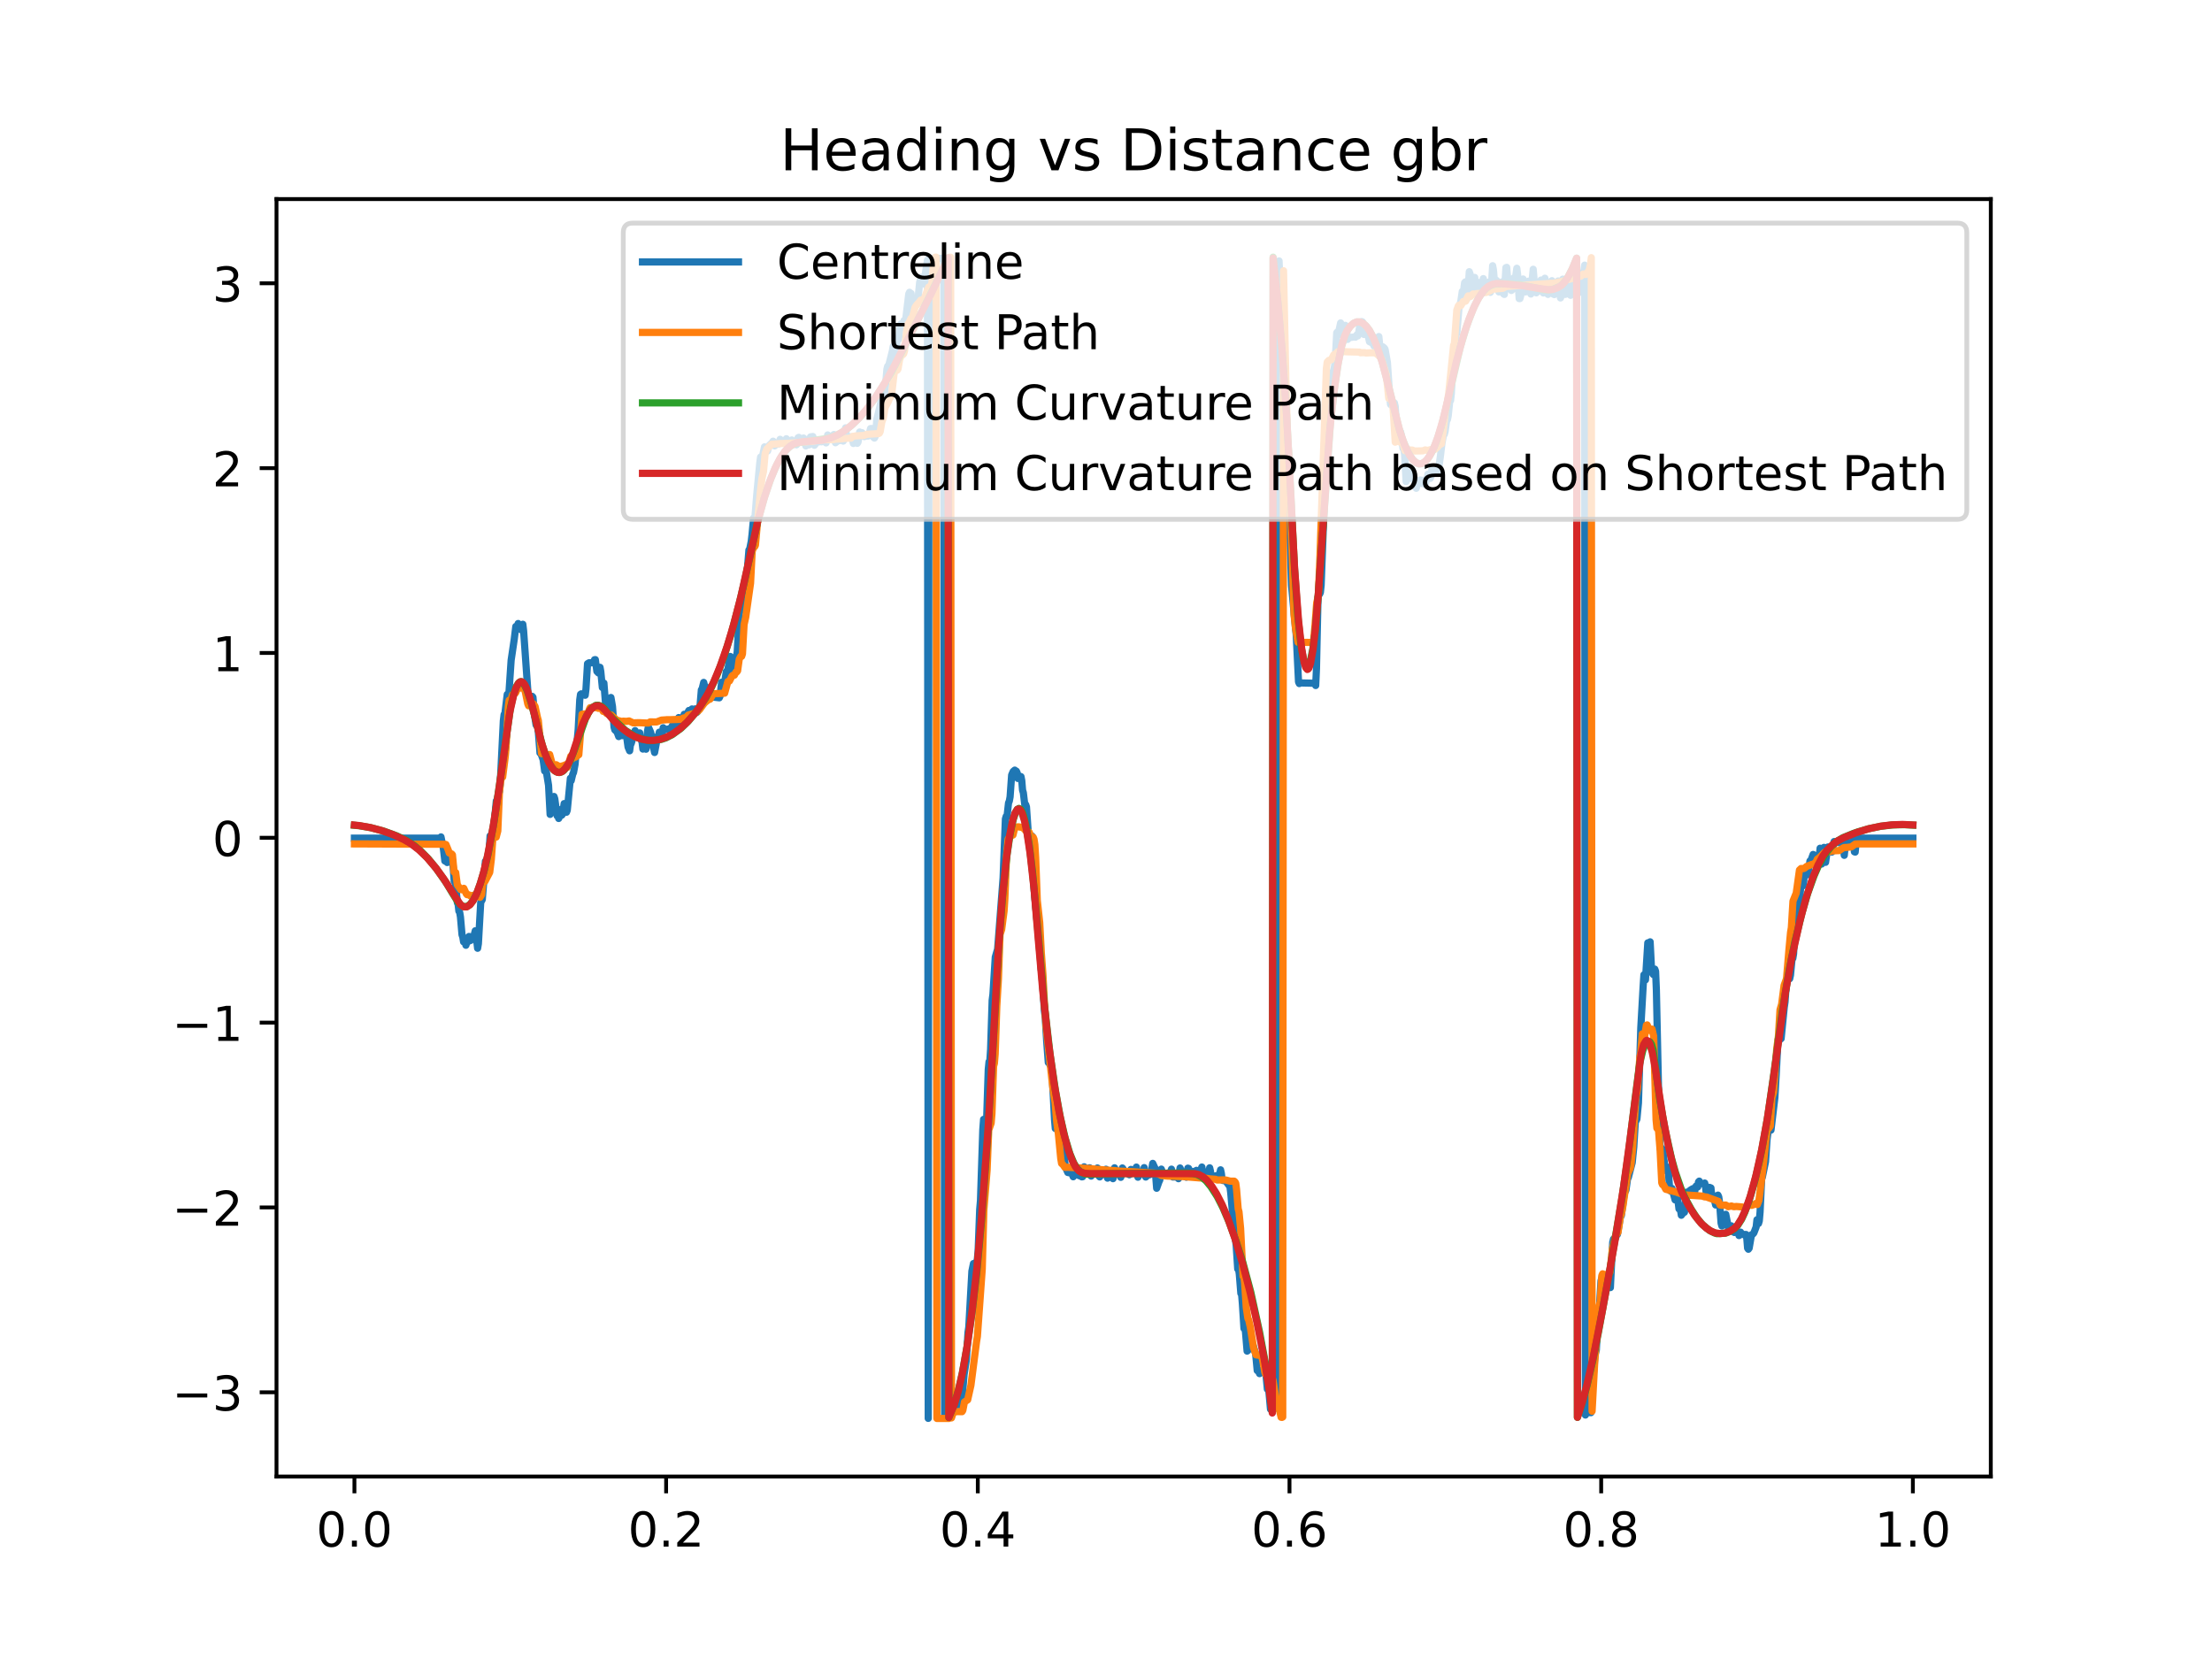 <?xml version="1.0" encoding="utf-8" standalone="no"?>
<!DOCTYPE svg PUBLIC "-//W3C//DTD SVG 1.1//EN"
  "http://www.w3.org/Graphics/SVG/1.1/DTD/svg11.dtd">
<!-- Created with matplotlib (https://matplotlib.org/) -->
<svg height="345.6pt" version="1.1" viewBox="0 0 460.8 345.6" width="460.8pt" xmlns="http://www.w3.org/2000/svg" xmlns:xlink="http://www.w3.org/1999/xlink">
 <defs>
  <style type="text/css">*{stroke-linecap:butt;stroke-linejoin:round;}</style>
 </defs>
 <g id="figure_1">
  <g id="patch_1">
   <path d="M 0 345.6 
L 460.8 345.6 
L 460.8 0 
L 0 0 
z
" style="fill:#ffffff;"/>
  </g>
  <g id="axes_1">
   <g id="patch_2">
    <path d="M 57.6 307.584 
L 414.72 307.584 
L 414.72 41.472 
L 57.6 41.472 
z
" style="fill:#ffffff;"/>
   </g>
   <g id="matplotlib.axis_1">
    <g id="xtick_1">
     <g id="line2d_1">
      <defs>
       <path d="M 0 0 
L 0 3.5 
" id="mc6be698dd8" style="stroke:#000000;stroke-width:0.8;"/>
      </defs>
      <g>
       <use style="stroke:#000000;stroke-width:0.8;" x="73.833" xlink:href="#mc6be698dd8" y="307.584"/>
      </g>
     </g>
     <g id="text_1">
      <!-- 0.0 -->
      <g transform="translate(65.881 322.182)scale(0.1 -0.1)">
       <defs>
        <path d="M 31.781 66.406 
Q 24.172 66.406 20.328 58.906 
Q 16.5 51.422 16.5 36.375 
Q 16.5 21.391 20.328 13.891 
Q 24.172 6.391 31.781 6.391 
Q 39.453 6.391 43.281 13.891 
Q 47.125 21.391 47.125 36.375 
Q 47.125 51.422 43.281 58.906 
Q 39.453 66.406 31.781 66.406 
z
M 31.781 74.219 
Q 44.047 74.219 50.516 64.516 
Q 56.984 54.828 56.984 36.375 
Q 56.984 17.969 50.516 8.266 
Q 44.047 -1.422 31.781 -1.422 
Q 19.531 -1.422 13.062 8.266 
Q 6.594 17.969 6.594 36.375 
Q 6.594 54.828 13.062 64.516 
Q 19.531 74.219 31.781 74.219 
z
" id="DejaVuSans-48"/>
        <path d="M 10.688 12.406 
L 21 12.406 
L 21 0 
L 10.688 0 
z
" id="DejaVuSans-46"/>
       </defs>
       <use xlink:href="#DejaVuSans-48"/>
       <use x="63.623" xlink:href="#DejaVuSans-46"/>
       <use x="95.41" xlink:href="#DejaVuSans-48"/>
      </g>
     </g>
    </g>
    <g id="xtick_2">
     <g id="line2d_2">
      <g>
       <use style="stroke:#000000;stroke-width:0.8;" x="138.764" xlink:href="#mc6be698dd8" y="307.584"/>
      </g>
     </g>
     <g id="text_2">
      <!-- 0.2 -->
      <g transform="translate(130.812 322.182)scale(0.1 -0.1)">
       <defs>
        <path d="M 19.188 8.297 
L 53.609 8.297 
L 53.609 0 
L 7.328 0 
L 7.328 8.297 
Q 12.938 14.109 22.625 23.891 
Q 32.328 33.688 34.812 36.531 
Q 39.547 41.844 41.422 45.531 
Q 43.312 49.219 43.312 52.781 
Q 43.312 58.594 39.234 62.25 
Q 35.156 65.922 28.609 65.922 
Q 23.969 65.922 18.812 64.312 
Q 13.672 62.703 7.812 59.422 
L 7.812 69.391 
Q 13.766 71.781 18.938 73 
Q 24.125 74.219 28.422 74.219 
Q 39.75 74.219 46.484 68.547 
Q 53.219 62.891 53.219 53.422 
Q 53.219 48.922 51.531 44.891 
Q 49.859 40.875 45.406 35.406 
Q 44.188 33.984 37.641 27.219 
Q 31.109 20.453 19.188 8.297 
z
" id="DejaVuSans-50"/>
       </defs>
       <use xlink:href="#DejaVuSans-48"/>
       <use x="63.623" xlink:href="#DejaVuSans-46"/>
       <use x="95.41" xlink:href="#DejaVuSans-50"/>
      </g>
     </g>
    </g>
    <g id="xtick_3">
     <g id="line2d_3">
      <g>
       <use style="stroke:#000000;stroke-width:0.8;" x="203.695" xlink:href="#mc6be698dd8" y="307.584"/>
      </g>
     </g>
     <g id="text_3">
      <!-- 0.4 -->
      <g transform="translate(195.743 322.182)scale(0.1 -0.1)">
       <defs>
        <path d="M 37.797 64.312 
L 12.891 25.391 
L 37.797 25.391 
z
M 35.203 72.906 
L 47.609 72.906 
L 47.609 25.391 
L 58.016 25.391 
L 58.016 17.188 
L 47.609 17.188 
L 47.609 0 
L 37.797 0 
L 37.797 17.188 
L 4.891 17.188 
L 4.891 26.703 
z
" id="DejaVuSans-52"/>
       </defs>
       <use xlink:href="#DejaVuSans-48"/>
       <use x="63.623" xlink:href="#DejaVuSans-46"/>
       <use x="95.41" xlink:href="#DejaVuSans-52"/>
      </g>
     </g>
    </g>
    <g id="xtick_4">
     <g id="line2d_4">
      <g>
       <use style="stroke:#000000;stroke-width:0.8;" x="268.625" xlink:href="#mc6be698dd8" y="307.584"/>
      </g>
     </g>
     <g id="text_4">
      <!-- 0.6 -->
      <g transform="translate(260.674 322.182)scale(0.1 -0.1)">
       <defs>
        <path d="M 33.016 40.375 
Q 26.375 40.375 22.484 35.828 
Q 18.609 31.297 18.609 23.391 
Q 18.609 15.531 22.484 10.953 
Q 26.375 6.391 33.016 6.391 
Q 39.656 6.391 43.531 10.953 
Q 47.406 15.531 47.406 23.391 
Q 47.406 31.297 43.531 35.828 
Q 39.656 40.375 33.016 40.375 
z
M 52.594 71.297 
L 52.594 62.312 
Q 48.875 64.062 45.094 64.984 
Q 41.312 65.922 37.594 65.922 
Q 27.828 65.922 22.672 59.328 
Q 17.531 52.734 16.797 39.406 
Q 19.672 43.656 24.016 45.922 
Q 28.375 48.188 33.594 48.188 
Q 44.578 48.188 50.953 41.516 
Q 57.328 34.859 57.328 23.391 
Q 57.328 12.156 50.688 5.359 
Q 44.047 -1.422 33.016 -1.422 
Q 20.359 -1.422 13.672 8.266 
Q 6.984 17.969 6.984 36.375 
Q 6.984 53.656 15.188 63.938 
Q 23.391 74.219 37.203 74.219 
Q 40.922 74.219 44.703 73.484 
Q 48.484 72.75 52.594 71.297 
z
" id="DejaVuSans-54"/>
       </defs>
       <use xlink:href="#DejaVuSans-48"/>
       <use x="63.623" xlink:href="#DejaVuSans-46"/>
       <use x="95.41" xlink:href="#DejaVuSans-54"/>
      </g>
     </g>
    </g>
    <g id="xtick_5">
     <g id="line2d_5">
      <g>
       <use style="stroke:#000000;stroke-width:0.8;" x="333.556" xlink:href="#mc6be698dd8" y="307.584"/>
      </g>
     </g>
     <g id="text_5">
      <!-- 0.8 -->
      <g transform="translate(325.605 322.182)scale(0.1 -0.1)">
       <defs>
        <path d="M 31.781 34.625 
Q 24.75 34.625 20.719 30.859 
Q 16.703 27.094 16.703 20.516 
Q 16.703 13.922 20.719 10.156 
Q 24.75 6.391 31.781 6.391 
Q 38.812 6.391 42.859 10.172 
Q 46.922 13.969 46.922 20.516 
Q 46.922 27.094 42.891 30.859 
Q 38.875 34.625 31.781 34.625 
z
M 21.922 38.812 
Q 15.578 40.375 12.031 44.719 
Q 8.5 49.078 8.5 55.328 
Q 8.5 64.062 14.719 69.141 
Q 20.953 74.219 31.781 74.219 
Q 42.672 74.219 48.875 69.141 
Q 55.078 64.062 55.078 55.328 
Q 55.078 49.078 51.531 44.719 
Q 48 40.375 41.703 38.812 
Q 48.828 37.156 52.797 32.312 
Q 56.781 27.484 56.781 20.516 
Q 56.781 9.906 50.312 4.234 
Q 43.844 -1.422 31.781 -1.422 
Q 19.734 -1.422 13.25 4.234 
Q 6.781 9.906 6.781 20.516 
Q 6.781 27.484 10.781 32.312 
Q 14.797 37.156 21.922 38.812 
z
M 18.312 54.391 
Q 18.312 48.734 21.844 45.562 
Q 25.391 42.391 31.781 42.391 
Q 38.141 42.391 41.719 45.562 
Q 45.312 48.734 45.312 54.391 
Q 45.312 60.062 41.719 63.234 
Q 38.141 66.406 31.781 66.406 
Q 25.391 66.406 21.844 63.234 
Q 18.312 60.062 18.312 54.391 
z
" id="DejaVuSans-56"/>
       </defs>
       <use xlink:href="#DejaVuSans-48"/>
       <use x="63.623" xlink:href="#DejaVuSans-46"/>
       <use x="95.41" xlink:href="#DejaVuSans-56"/>
      </g>
     </g>
    </g>
    <g id="xtick_6">
     <g id="line2d_6">
      <g>
       <use style="stroke:#000000;stroke-width:0.8;" x="398.487" xlink:href="#mc6be698dd8" y="307.584"/>
      </g>
     </g>
     <g id="text_6">
      <!-- 1.0 -->
      <g transform="translate(390.536 322.182)scale(0.1 -0.1)">
       <defs>
        <path d="M 12.406 8.297 
L 28.516 8.297 
L 28.516 63.922 
L 10.984 60.406 
L 10.984 69.391 
L 28.422 72.906 
L 38.281 72.906 
L 38.281 8.297 
L 54.391 8.297 
L 54.391 0 
L 12.406 0 
z
" id="DejaVuSans-49"/>
       </defs>
       <use xlink:href="#DejaVuSans-49"/>
       <use x="63.623" xlink:href="#DejaVuSans-46"/>
       <use x="95.41" xlink:href="#DejaVuSans-48"/>
      </g>
     </g>
    </g>
   </g>
   <g id="matplotlib.axis_2">
    <g id="ytick_1">
     <g id="line2d_7">
      <defs>
       <path d="M 0 0 
L -3.5 0 
" id="madef50f029" style="stroke:#000000;stroke-width:0.8;"/>
      </defs>
      <g>
       <use style="stroke:#000000;stroke-width:0.8;" x="57.6" xlink:href="#madef50f029" y="290.037"/>
      </g>
     </g>
     <g id="text_7">
      <!-- −3 -->
      <g transform="translate(35.858 293.837)scale(0.1 -0.1)">
       <defs>
        <path d="M 10.594 35.5 
L 73.188 35.5 
L 73.188 27.203 
L 10.594 27.203 
z
" id="DejaVuSans-8722"/>
        <path d="M 40.578 39.312 
Q 47.656 37.797 51.625 33 
Q 55.609 28.219 55.609 21.188 
Q 55.609 10.406 48.188 4.484 
Q 40.766 -1.422 27.094 -1.422 
Q 22.516 -1.422 17.656 -0.516 
Q 12.797 0.391 7.625 2.203 
L 7.625 11.719 
Q 11.719 9.328 16.594 8.109 
Q 21.484 6.891 26.812 6.891 
Q 36.078 6.891 40.938 10.547 
Q 45.797 14.203 45.797 21.188 
Q 45.797 27.641 41.281 31.266 
Q 36.766 34.906 28.719 34.906 
L 20.219 34.906 
L 20.219 43.016 
L 29.109 43.016 
Q 36.375 43.016 40.234 45.922 
Q 44.094 48.828 44.094 54.297 
Q 44.094 59.906 40.109 62.906 
Q 36.141 65.922 28.719 65.922 
Q 24.656 65.922 20.016 65.031 
Q 15.375 64.156 9.812 62.312 
L 9.812 71.094 
Q 15.438 72.656 20.344 73.438 
Q 25.25 74.219 29.594 74.219 
Q 40.828 74.219 47.359 69.109 
Q 53.906 64.016 53.906 55.328 
Q 53.906 49.266 50.438 45.094 
Q 46.969 40.922 40.578 39.312 
z
" id="DejaVuSans-51"/>
       </defs>
       <use xlink:href="#DejaVuSans-8722"/>
       <use x="83.789" xlink:href="#DejaVuSans-51"/>
      </g>
     </g>
    </g>
    <g id="ytick_2">
     <g id="line2d_8">
      <g>
       <use style="stroke:#000000;stroke-width:0.8;" x="57.6" xlink:href="#madef50f029" y="251.534"/>
      </g>
     </g>
     <g id="text_8">
      <!-- −2 -->
      <g transform="translate(35.858 255.333)scale(0.1 -0.1)">
       <use xlink:href="#DejaVuSans-8722"/>
       <use x="83.789" xlink:href="#DejaVuSans-50"/>
      </g>
     </g>
    </g>
    <g id="ytick_3">
     <g id="line2d_9">
      <g>
       <use style="stroke:#000000;stroke-width:0.8;" x="57.6" xlink:href="#madef50f029" y="213.03"/>
      </g>
     </g>
     <g id="text_9">
      <!-- −1 -->
      <g transform="translate(35.858 216.83)scale(0.1 -0.1)">
       <use xlink:href="#DejaVuSans-8722"/>
       <use x="83.789" xlink:href="#DejaVuSans-49"/>
      </g>
     </g>
    </g>
    <g id="ytick_4">
     <g id="line2d_10">
      <g>
       <use style="stroke:#000000;stroke-width:0.8;" x="57.6" xlink:href="#madef50f029" y="174.527"/>
      </g>
     </g>
     <g id="text_10">
      <!-- 0 -->
      <g transform="translate(44.237 178.326)scale(0.1 -0.1)">
       <use xlink:href="#DejaVuSans-48"/>
      </g>
     </g>
    </g>
    <g id="ytick_5">
     <g id="line2d_11">
      <g>
       <use style="stroke:#000000;stroke-width:0.8;" x="57.6" xlink:href="#madef50f029" y="136.024"/>
      </g>
     </g>
     <g id="text_11">
      <!-- 1 -->
      <g transform="translate(44.237 139.823)scale(0.1 -0.1)">
       <use xlink:href="#DejaVuSans-49"/>
      </g>
     </g>
    </g>
    <g id="ytick_6">
     <g id="line2d_12">
      <g>
       <use style="stroke:#000000;stroke-width:0.8;" x="57.6" xlink:href="#madef50f029" y="97.52"/>
      </g>
     </g>
     <g id="text_12">
      <!-- 2 -->
      <g transform="translate(44.237 101.319)scale(0.1 -0.1)">
       <use xlink:href="#DejaVuSans-50"/>
      </g>
     </g>
    </g>
    <g id="ytick_7">
     <g id="line2d_13">
      <g>
       <use style="stroke:#000000;stroke-width:0.8;" x="57.6" xlink:href="#madef50f029" y="59.017"/>
      </g>
     </g>
     <g id="text_13">
      <!-- 3 -->
      <g transform="translate(44.237 62.816)scale(0.1 -0.1)">
       <use xlink:href="#DejaVuSans-51"/>
      </g>
     </g>
    </g>
   </g>
   <g id="line2d_14">
    <path clip-path="url(#p3ac12aa8dd)" d="M 73.833 174.599 
L 91.698 174.597 
L 91.861 174.34 
L 92.348 176.663 
L 92.673 179.359 
L 92.835 179.103 
L 92.998 179.231 
L 93.16 179.68 
L 93.485 178.283 
L 93.81 179.476 
L 93.972 179.713 
L 94.134 179.156 
L 94.297 179.272 
L 94.622 183.594 
L 94.784 183.733 
L 94.947 184.508 
L 95.271 188.049 
L 95.434 188.385 
L 95.596 189.816 
L 95.759 190.043 
L 95.921 191.013 
L 96.246 194.725 
L 96.408 195.205 
L 96.571 196.206 
L 96.733 196.241 
L 96.896 196.046 
L 97.058 196.916 
L 97.22 196.406 
L 97.383 196.29 
L 97.545 195.982 
L 97.708 195.076 
L 97.87 195.79 
L 98.032 195.921 
L 98.52 195.347 
L 98.682 195.106 
L 99.007 193.898 
L 99.169 194.666 
L 99.494 197.541 
L 99.657 196.584 
L 100.144 187.989 
L 100.469 187.405 
L 101.118 179.405 
L 101.281 180.229 
L 101.443 182.338 
L 101.606 181.977 
L 102.093 174.129 
L 102.255 174.488 
L 102.418 174.467 
L 102.58 174.658 
L 102.905 172.061 
L 103.392 166.831 
L 103.554 167.051 
L 103.879 165.069 
L 104.042 164.926 
L 104.204 163.297 
L 104.854 150.157 
L 105.016 148.849 
L 105.179 148.651 
L 105.666 144.646 
L 105.828 145.068 
L 105.991 144.77 
L 106.478 137.544 
L 107.128 133.151 
L 107.452 130.499 
L 107.615 131.064 
L 107.777 130.696 
L 107.94 129.892 
L 108.102 130.488 
L 108.427 130.47 
L 108.589 131.221 
L 108.914 130.046 
L 109.077 131.411 
L 110.051 145.261 
L 110.213 144.998 
L 110.538 145.065 
L 110.863 145.056 
L 111.025 145.245 
L 111.35 148.972 
L 111.675 151.024 
L 111.838 151.021 
L 112 151.296 
L 112.162 152.691 
L 112.487 156.856 
L 112.65 156.881 
L 113.137 158.236 
L 113.462 160.615 
L 113.624 159.592 
L 114.274 163.594 
L 114.599 169.655 
L 114.761 168.927 
L 114.923 167.32 
L 115.086 167.598 
L 115.411 165.922 
L 115.573 166.421 
L 116.06 169.962 
L 116.223 169.948 
L 116.385 170.504 
L 116.548 170.179 
L 116.71 168.827 
L 116.872 168.625 
L 117.035 169.82 
L 117.197 169.591 
L 117.522 167.401 
L 117.684 167.615 
L 117.847 168.935 
L 118.009 169.205 
L 118.172 168.789 
L 118.821 162.128 
L 118.984 162.647 
L 119.309 161.284 
L 119.471 160.944 
L 119.796 159.22 
L 120.445 151.959 
L 120.77 145.785 
L 120.933 144.644 
L 121.095 144.534 
L 121.257 144.642 
L 121.745 144.574 
L 121.907 144.834 
L 122.07 143.528 
L 122.394 138.257 
L 122.719 138.065 
L 123.369 138.077 
L 123.694 137.819 
L 123.856 137.432 
L 124.019 137.411 
L 124.343 139.858 
L 124.668 140.189 
L 124.831 139.112 
L 124.993 139.013 
L 125.155 139.887 
L 125.48 143.227 
L 125.643 142.403 
L 125.805 142.3 
L 126.13 146.379 
L 126.292 148.341 
L 126.617 146.81 
L 126.779 148.24 
L 126.942 148.222 
L 127.267 145.298 
L 127.592 147.184 
L 127.916 151.462 
L 128.079 152.048 
L 128.404 152.355 
L 128.566 152.546 
L 128.891 153.442 
L 129.053 152.613 
L 129.541 153.253 
L 129.703 153.237 
L 129.865 152.994 
L 130.028 152.433 
L 130.19 152.571 
L 130.353 153.253 
L 130.515 153.316 
L 130.84 155.631 
L 131.165 156.41 
L 131.327 155.194 
L 131.489 154.891 
L 131.652 154.352 
L 131.814 153.039 
L 131.977 153.227 
L 132.301 152.188 
L 132.626 153.52 
L 132.789 153.618 
L 132.951 153.351 
L 133.114 152.766 
L 133.276 152.672 
L 133.438 153.884 
L 133.601 154.118 
L 133.763 154.694 
L 133.926 156.044 
L 134.25 155.73 
L 134.575 156.075 
L 134.738 155.022 
L 134.9 152.24 
L 135.062 151.445 
L 135.55 152.554 
L 135.712 153.26 
L 135.875 155.005 
L 136.037 155.303 
L 136.362 156.761 
L 137.011 153.341 
L 137.174 153.376 
L 137.336 152.525 
L 137.499 152.677 
L 137.661 153.109 
L 137.823 153.122 
L 137.986 152.656 
L 138.148 151.594 
L 138.311 151.934 
L 138.798 151.94 
L 139.285 151.855 
L 139.448 151.88 
L 139.61 151.704 
L 139.772 151.693 
L 140.097 151.108 
L 140.26 151.3 
L 140.422 151.992 
L 140.909 151.841 
L 141.072 151.963 
L 141.234 151.217 
L 141.397 149.479 
L 142.209 150.137 
L 142.533 148.795 
L 142.696 149.595 
L 142.858 149.495 
L 143.021 149.161 
L 143.183 149.408 
L 143.345 148.288 
L 143.508 148.002 
L 143.67 149.027 
L 143.995 148.212 
L 144.157 147.688 
L 144.32 147.754 
L 144.482 148.257 
L 144.645 148.172 
L 144.807 147.678 
L 144.97 147.871 
L 145.132 148.421 
L 145.294 148.282 
L 145.619 147.338 
L 145.782 147.569 
L 146.106 143.713 
L 146.269 143.48 
L 146.594 142.158 
L 146.918 143.355 
L 147.081 143.099 
L 147.243 143.48 
L 147.406 145.094 
L 147.568 145.342 
L 147.731 145.114 
L 148.055 145.161 
L 149.842 145.367 
L 150.004 145.019 
L 150.329 142.115 
L 150.492 142.149 
L 150.654 142.563 
L 150.816 142.656 
L 150.979 141.977 
L 151.304 139.875 
L 151.466 139.94 
L 151.628 139.427 
L 152.116 136.747 
L 152.441 140.14 
L 152.928 136.991 
L 153.415 136.822 
L 153.577 135.762 
L 154.065 127.062 
L 154.227 127.332 
L 154.389 126.707 
L 154.552 125.15 
L 154.877 126.326 
L 155.201 121.21 
L 155.364 121.134 
L 155.526 120.633 
L 156.014 114.579 
L 156.176 114.375 
L 156.501 112.758 
L 156.663 111.371 
L 156.988 107.898 
L 157.15 108.632 
L 157.313 107.218 
L 157.638 103.132 
L 158.287 96.317 
L 158.45 95.209 
L 158.612 95.374 
L 158.775 95.368 
L 159.262 93.089 
L 159.424 93.524 
L 159.587 93.209 
L 159.911 93.945 
L 160.236 92.802 
L 160.886 92.163 
L 161.048 91.908 
L 161.211 92.746 
L 161.373 92.879 
L 161.698 92.546 
L 162.185 92.502 
L 162.51 91.517 
L 162.672 92.18 
L 162.997 92.074 
L 163.16 92.139 
L 163.322 92.058 
L 163.484 92.197 
L 163.809 91.396 
L 164.134 92.37 
L 164.621 92.325 
L 164.946 91.652 
L 165.109 92.463 
L 165.758 92.393 
L 165.921 92.665 
L 166.083 92.391 
L 166.245 91.19 
L 166.408 91.108 
L 166.57 91.366 
L 167.22 91.347 
L 167.382 91.243 
L 167.545 91.397 
L 167.869 92.904 
L 168.032 92.362 
L 168.194 92.236 
L 168.519 92.684 
L 168.844 91.01 
L 169.331 90.93 
L 169.494 91.502 
L 169.656 92.759 
L 170.143 92.14 
L 170.306 92.014 
L 170.793 92.037 
L 170.955 91.969 
L 171.118 92.037 
L 171.28 91.972 
L 171.605 91.981 
L 171.93 92.077 
L 172.092 92.266 
L 172.417 90.605 
L 172.579 91.003 
L 172.904 91.038 
L 173.067 91.065 
L 173.716 90.521 
L 174.041 92.235 
L 174.528 91.839 
L 175.015 91.763 
L 175.503 91.704 
L 175.665 91.891 
L 175.827 91.599 
L 176.152 89.126 
L 176.315 90.753 
L 176.477 91.212 
L 176.802 90.998 
L 177.452 90.992 
L 177.776 92.384 
L 177.939 91.764 
L 178.264 91.903 
L 178.426 91.991 
L 178.588 92.358 
L 178.751 92.103 
L 179.076 89.994 
L 179.4 90.205 
L 179.563 90.127 
L 179.725 90.285 
L 180.05 90.956 
L 180.375 90.843 
L 180.862 90.836 
L 181.024 90.582 
L 181.349 89.278 
L 181.674 89.27 
L 181.837 89.811 
L 181.999 91.127 
L 182.161 91.257 
L 182.324 90.942 
L 182.486 89.714 
L 182.649 87.376 
L 183.461 84.049 
L 183.785 82.425 
L 184.11 82.734 
L 184.273 82.524 
L 184.76 76.91 
L 184.922 76.281 
L 185.085 76.334 
L 185.897 73.12 
L 186.059 72.185 
L 186.384 74.848 
L 186.546 74.521 
L 186.871 70.515 
L 187.034 70.497 
L 187.196 70.66 
L 187.521 68.159 
L 187.683 67.486 
L 187.846 67.421 
L 188.008 68.096 
L 188.333 66.77 
L 188.495 66.772 
L 188.658 66.63 
L 189.145 62.611 
L 189.307 61.243 
L 189.47 60.887 
L 189.632 61.131 
L 189.795 61.126 
L 190.119 64.787 
L 190.607 63.061 
L 190.931 63.465 
L 191.256 62.113 
L 191.581 58.817 
L 191.906 57.769 
L 192.231 59.158 
L 192.393 58.401 
L 192.555 58.305 
L 193.205 54.208 
L 193.367 295.474 
L 193.53 53.851 
L 196.291 53.809 
L 196.616 54.057 
L 196.778 295.147 
L 196.941 294.826 
L 197.103 294.931 
L 197.428 293.096 
L 197.59 293.356 
L 197.915 293.312 
L 198.565 293.249 
L 198.889 293.74 
L 199.214 290.268 
L 199.377 290.674 
L 199.539 291.504 
L 199.864 290.079 
L 200.189 292.812 
L 200.351 292.223 
L 200.838 286.326 
L 201.326 283.142 
L 201.65 277.586 
L 201.813 276.46 
L 202.462 264.811 
L 202.787 263.224 
L 203.112 263.126 
L 203.437 263.088 
L 203.599 262.332 
L 203.762 260.591 
L 204.086 251.968 
L 204.248 250.132 
L 204.735 235.324 
L 204.898 233.184 
L 205.06 233.411 
L 205.385 235.14 
L 205.548 232.736 
L 205.872 222.783 
L 206.035 221.177 
L 206.197 221.057 
L 206.36 218.585 
L 206.684 208.383 
L 206.847 207.111 
L 207.334 199.388 
L 207.821 197.714 
L 208.958 182.954 
L 209.445 170.587 
L 209.608 170.053 
L 209.77 170.191 
L 210.095 167.255 
L 210.257 166.883 
L 210.42 166.004 
L 210.744 161.442 
L 211.069 160.707 
L 211.394 160.428 
L 211.556 160.671 
L 211.719 160.639 
L 211.881 160.951 
L 212.044 162.172 
L 212.206 162.044 
L 212.368 161.651 
L 212.531 162.074 
L 212.693 161.786 
L 212.856 162.629 
L 213.018 164.608 
L 213.18 165.138 
L 213.505 167.834 
L 213.668 167.607 
L 213.83 168.086 
L 214.155 172.746 
L 214.317 175.18 
L 214.48 175.442 
L 214.805 174.195 
L 214.967 174.147 
L 215.13 176.794 
L 215.454 185.615 
L 216.104 192.624 
L 216.266 192.758 
L 216.429 193.709 
L 216.916 202.079 
L 217.078 202.495 
L 217.565 210.587 
L 217.728 211.782 
L 218.053 217.066 
L 218.378 221.341 
L 218.54 221.361 
L 218.702 221.811 
L 218.865 221.857 
L 219.027 222.146 
L 219.19 223.838 
L 219.677 233.24 
L 219.839 235.086 
L 220.002 235.135 
L 220.164 234.876 
L 220.326 235.005 
L 220.489 234.983 
L 220.651 234.58 
L 220.814 235.219 
L 221.138 239.702 
L 221.301 239.06 
L 221.463 239.204 
L 221.95 243.128 
L 222.438 244.249 
L 223.25 244.384 
L 223.574 245.142 
L 223.737 244.898 
L 223.899 244.434 
L 224.874 244.939 
L 225.199 244.933 
L 225.361 245.162 
L 225.523 245.139 
L 225.848 243.065 
L 226.173 243.921 
L 226.498 244.014 
L 226.823 243.72 
L 226.985 243.269 
L 227.31 245.004 
L 227.472 244.582 
L 227.797 244.465 
L 228.122 244.446 
L 228.447 244.038 
L 228.609 243.31 
L 228.772 243.711 
L 228.934 245.009 
L 229.096 245.173 
L 229.259 244.848 
L 229.908 244.622 
L 230.071 244.366 
L 230.395 243.571 
L 230.72 245.429 
L 230.883 245.21 
L 231.37 245.279 
L 231.695 245.328 
L 231.857 245.537 
L 232.182 243.275 
L 232.507 244.308 
L 232.832 244.676 
L 233.319 244.779 
L 233.481 245.262 
L 233.644 244.558 
L 233.806 243.307 
L 233.968 243.513 
L 234.293 244.271 
L 234.618 244.348 
L 234.943 244.194 
L 235.268 244.732 
L 235.592 243.61 
L 235.917 244.083 
L 236.242 244.08 
L 236.404 243.919 
L 236.729 243.124 
L 237.054 245.239 
L 237.379 244.66 
L 237.866 244.552 
L 238.191 243.966 
L 238.353 243.234 
L 238.678 245.202 
L 238.84 245.048 
L 239.165 244.793 
L 239.49 244.728 
L 239.815 244.213 
L 240.14 242.352 
L 240.627 243.412 
L 240.952 247.537 
L 241.439 246.166 
L 241.601 245.844 
L 241.926 243.545 
L 242.251 244.47 
L 242.576 244.705 
L 243.063 244.786 
L 243.388 244.782 
L 243.713 244.473 
L 244.037 243.556 
L 244.362 245.203 
L 244.525 245.075 
L 244.849 245.213 
L 245.337 245.241 
L 245.499 245.542 
L 245.824 243.31 
L 246.311 244.553 
L 246.636 244.673 
L 246.961 244.755 
L 247.123 245.232 
L 247.286 244.61 
L 247.448 243.353 
L 247.61 243.401 
L 247.935 244.182 
L 248.26 244.261 
L 248.585 244.033 
L 248.747 244.209 
L 248.91 244.715 
L 249.234 243.803 
L 249.559 244.166 
L 249.884 244.155 
L 250.046 244 
L 250.371 243.112 
L 250.696 245.228 
L 251.021 244.695 
L 251.67 244.374 
L 251.833 244.015 
L 251.995 243.277 
L 252.158 243.974 
L 252.32 245.247 
L 252.482 245.278 
L 252.645 245.076 
L 253.619 244.872 
L 253.944 244.677 
L 254.107 244.398 
L 254.269 243.696 
L 254.431 244.45 
L 254.594 245.779 
L 254.756 245.924 
L 254.919 245.889 
L 255.406 246.114 
L 256.218 247.2 
L 256.38 248.443 
L 256.705 252.131 
L 256.867 252.909 
L 257.03 254.314 
L 257.355 258.085 
L 257.517 259.402 
L 257.842 264.352 
L 258.004 264.279 
L 258.167 265.414 
L 258.491 269.435 
L 258.654 269.7 
L 258.816 271.661 
L 259.141 276.742 
L 259.303 276.196 
L 259.466 277.579 
L 259.791 281.46 
L 259.953 281.336 
L 260.278 278.863 
L 260.603 279.629 
L 260.927 280.69 
L 261.09 280.401 
L 261.577 282.049 
L 261.902 285.514 
L 262.227 285.75 
L 262.389 286.152 
L 262.552 286.054 
L 262.714 285.521 
L 262.876 285.588 
L 263.039 285.93 
L 263.688 285.995 
L 264.013 289.378 
L 264.176 289.309 
L 264.338 289.942 
L 264.663 293.558 
L 264.988 291.866 
L 265.15 291.655 
L 265.312 290.139 
L 265.475 289.893 
L 265.637 290.68 
L 265.8 290.789 
L 266.287 293.476 
L 266.449 54.354 
L 267.099 68.889 
L 267.261 72.245 
L 267.748 88.693 
L 268.073 91.22 
L 268.236 94.596 
L 269.047 121.946 
L 269.859 130.739 
L 270.022 132.214 
L 270.509 142.062 
L 270.671 142.403 
L 270.834 142.227 
L 271.159 142.272 
L 273.757 142.331 
L 273.92 142.043 
L 274.082 142.803 
L 274.245 139.274 
L 274.569 124.335 
L 274.731 123.879 
L 274.894 123.771 
L 275.056 123.425 
L 275.218 121.907 
L 276.03 100.616 
L 276.192 97.796 
L 276.679 78.86 
L 276.842 78.938 
L 277.004 79.66 
L 277.167 79.655 
L 277.491 77.643 
L 277.654 77.773 
L 277.979 76.454 
L 278.141 75.315 
L 278.466 69.312 
L 278.628 69.131 
L 278.791 69.497 
L 279.278 67.268 
L 279.603 69.778 
L 279.765 69.528 
L 279.927 68.458 
L 280.252 67.772 
L 280.415 68.006 
L 280.74 70.703 
L 281.064 70.337 
L 282.201 70.179 
L 282.364 70.235 
L 282.688 69.728 
L 282.851 69.983 
L 283.013 69.384 
L 283.338 67.497 
L 283.663 66.989 
L 283.825 67.055 
L 284.15 69.679 
L 284.475 69.138 
L 284.637 69.364 
L 284.8 69.257 
L 284.962 69.705 
L 285.287 71.181 
L 285.937 71.482 
L 286.261 72.102 
L 286.424 71.706 
L 286.586 71.707 
L 286.749 72.006 
L 286.911 71.703 
L 287.236 70.107 
L 287.561 73.224 
L 287.723 73.674 
L 287.885 73.229 
L 288.048 72.24 
L 288.373 72.5 
L 288.535 72.747 
L 289.022 75.488 
L 289.51 82.732 
L 289.672 84.244 
L 289.834 84.389 
L 289.997 84.21 
L 290.322 84.327 
L 290.484 83.954 
L 290.646 84.673 
L 290.971 89.294 
L 291.134 89.754 
L 291.458 89.758 
L 291.783 90.006 
L 291.946 90.958 
L 292.27 93.414 
L 292.433 93.47 
L 292.595 94.608 
L 292.92 100.327 
L 293.57 98.436 
L 293.732 98.66 
L 294.057 99.697 
L 294.219 99.587 
L 294.382 98.634 
L 294.869 101.148 
L 295.031 101.719 
L 295.356 100.305 
L 295.519 100.504 
L 295.681 100.382 
L 295.843 99.985 
L 296.168 100.719 
L 296.493 100.036 
L 296.655 100.121 
L 296.818 100.921 
L 296.98 100.611 
L 297.143 100.011 
L 297.305 99.881 
L 297.467 98.78 
L 297.63 98.735 
L 297.955 99.659 
L 298.117 99.185 
L 298.279 97.829 
L 298.442 98.059 
L 298.604 98.639 
L 298.767 98.017 
L 298.929 98.292 
L 299.092 98.31 
L 299.254 97.738 
L 299.416 98.457 
L 299.579 98.485 
L 300.066 95.01 
L 300.391 92.301 
L 300.716 90.557 
L 300.878 90.484 
L 301.04 89.892 
L 301.365 87.616 
L 301.528 87.408 
L 301.69 86.62 
L 302.015 83.514 
L 302.177 83.436 
L 302.34 81.98 
L 302.664 76.077 
L 302.827 75.497 
L 302.989 74.21 
L 303.314 69.363 
L 303.476 69.487 
L 303.964 63.759 
L 304.289 62.936 
L 304.613 60.715 
L 304.776 60.7 
L 304.938 60.208 
L 305.101 58.897 
L 305.263 58.724 
L 305.588 62.255 
L 305.75 61.484 
L 306.075 56.6 
L 306.238 57.035 
L 306.4 58.324 
L 306.562 58.566 
L 306.725 60.058 
L 306.887 60.514 
L 307.049 58.345 
L 307.212 57.792 
L 307.374 59.622 
L 307.537 60.181 
L 307.862 58.811 
L 308.024 59.269 
L 308.349 60.819 
L 308.511 60.498 
L 308.998 58.039 
L 309.486 60.743 
L 309.648 60.655 
L 309.81 60.18 
L 310.135 58.765 
L 310.46 60.901 
L 310.622 60.574 
L 310.947 55.356 
L 311.11 56.255 
L 311.434 59.883 
L 311.759 58.43 
L 312.084 60.037 
L 312.247 60.811 
L 312.409 60.747 
L 312.571 60.275 
L 312.896 58.722 
L 313.221 61.231 
L 313.383 61.336 
L 313.708 55.76 
L 313.871 55.696 
L 314.195 59.486 
L 314.52 58.568 
L 314.683 59.188 
L 314.845 60.512 
L 315.007 60.37 
L 315.332 57.931 
L 315.495 57.841 
L 315.657 58.176 
L 315.982 55.882 
L 316.144 57.126 
L 316.469 62.202 
L 316.632 62.2 
L 316.794 61.597 
L 317.119 58.254 
L 317.281 58.123 
L 317.768 60.812 
L 317.931 60.735 
L 318.418 58.57 
L 318.905 61.252 
L 319.393 56.092 
L 319.717 59.84 
L 320.042 61.002 
L 320.367 60.556 
L 320.529 60.647 
L 320.854 58.781 
L 321.017 58.344 
L 321.179 59.065 
L 321.504 61.028 
L 321.829 57.96 
L 322.316 60.802 
L 322.478 61.33 
L 322.966 60.572 
L 323.128 58.953 
L 323.29 58.471 
L 323.615 61.286 
L 323.778 61.372 
L 323.94 61.231 
L 324.102 60.133 
L 324.265 60.08 
L 324.427 59.793 
L 324.59 58.532 
L 325.077 62.069 
L 325.239 61.675 
L 325.564 58.151 
L 325.889 61.292 
L 326.051 61.336 
L 326.214 60.979 
L 326.376 59.239 
L 326.539 59.019 
L 326.701 60.716 
L 327.026 61.405 
L 327.188 61.519 
L 327.351 60.906 
L 327.513 60.92 
L 327.838 58.394 
L 328.163 61.266 
L 328.488 59.137 
L 328.65 59.397 
L 328.812 59.414 
L 328.975 60.576 
L 329.137 60.88 
L 329.787 56.723 
L 329.949 56.422 
L 330.112 55.234 
L 330.274 294.777 
L 330.436 294.099 
L 330.599 294.379 
L 330.924 294.184 
L 331.086 294.271 
L 331.249 294.045 
L 331.411 294.288 
L 331.573 292.74 
L 331.898 286.501 
L 332.061 285.077 
L 332.223 282.401 
L 332.548 281.221 
L 332.873 274.13 
L 333.197 272.145 
L 333.522 266.79 
L 333.685 266.224 
L 334.984 266.201 
L 335.146 266.321 
L 335.471 268.232 
L 335.796 261.656 
L 335.958 258.781 
L 336.121 258.117 
L 336.283 257.982 
L 336.446 258.017 
L 336.608 257.766 
L 336.77 257.151 
L 336.933 257.167 
L 337.583 253.428 
L 337.745 253.257 
L 338.07 250.958 
L 338.395 248.326 
L 338.557 248.233 
L 338.719 247.925 
L 339.044 245.594 
L 339.207 245.309 
L 340.019 242.199 
L 340.343 238.976 
L 340.668 233.777 
L 340.993 233.162 
L 341.318 229.765 
L 341.805 214.155 
L 342.292 205.535 
L 342.455 203.067 
L 342.78 204.13 
L 343.267 196.41 
L 343.592 196.824 
L 343.754 196.203 
L 344.079 202.607 
L 344.241 202.417 
L 344.404 203.01 
L 344.566 202.762 
L 344.729 201.886 
L 344.891 202.357 
L 345.053 206.25 
L 345.703 236.139 
L 345.865 239.1 
L 346.028 239.942 
L 346.19 239.213 
L 346.353 239.44 
L 346.84 243.071 
L 347.002 243.202 
L 347.165 243.93 
L 347.327 243.818 
L 347.489 243.161 
L 347.814 247.654 
L 347.977 248.105 
L 348.139 248.128 
L 348.302 247.571 
L 348.951 249.961 
L 349.276 248.356 
L 349.438 249.235 
L 349.763 251.834 
L 350.088 252.091 
L 350.25 253.16 
L 350.738 252.53 
L 350.9 252.539 
L 351.063 251.362 
L 351.225 249.042 
L 351.387 248.345 
L 351.712 248.65 
L 351.875 248.529 
L 352.037 248.003 
L 352.362 247.785 
L 352.687 247.607 
L 353.011 248.405 
L 353.174 247.388 
L 353.336 247.076 
L 353.499 247.291 
L 353.661 247.269 
L 353.824 246.225 
L 353.986 246.049 
L 354.148 246.392 
L 354.96 246.703 
L 355.123 246.45 
L 355.285 247.134 
L 355.448 248.658 
L 355.61 248.804 
L 355.772 248.693 
L 356.097 247.342 
L 356.422 247.466 
L 356.585 249.069 
L 356.747 249.388 
L 356.909 249.036 
L 357.397 251.024 
L 357.884 248.967 
L 358.046 249.336 
L 358.209 250.422 
L 358.534 254.814 
L 358.696 255.395 
L 358.858 255.153 
L 359.346 253.814 
L 359.508 252.96 
L 360.158 256.238 
L 360.32 256.133 
L 360.645 255.354 
L 360.807 255.493 
L 361.132 256.639 
L 361.295 256.751 
L 361.457 255.921 
L 362.107 256.691 
L 362.269 257.391 
L 362.594 256.679 
L 362.919 257.163 
L 363.731 257.164 
L 363.893 258.038 
L 364.056 260.007 
L 364.218 260.239 
L 364.38 260.024 
L 364.868 257.221 
L 365.03 257.196 
L 365.355 256.858 
L 365.842 255.591 
L 366.004 254.101 
L 366.329 254.88 
L 366.492 254.331 
L 366.654 252.486 
L 366.979 245.668 
L 367.141 245.151 
L 367.791 241.996 
L 368.116 237.281 
L 368.441 234.998 
L 368.603 235.137 
L 368.766 235.127 
L 368.928 235.426 
L 369.74 228.646 
L 370.065 222.924 
L 370.39 216.594 
L 370.552 216.924 
L 370.714 216.463 
L 370.877 216.484 
L 371.039 216.369 
L 371.689 209.865 
L 371.851 208.748 
L 372.176 204.202 
L 372.339 203.715 
L 372.501 203.855 
L 372.663 203.788 
L 372.826 203.882 
L 372.988 203.152 
L 373.313 199.806 
L 373.476 199.659 
L 373.638 198.677 
L 373.963 192.214 
L 374.288 190.642 
L 374.45 190.148 
L 374.612 190.062 
L 374.775 189.608 
L 375.1 184.965 
L 375.424 183.793 
L 375.587 184.541 
L 375.749 183.637 
L 375.912 181.67 
L 376.074 181.43 
L 376.237 181.584 
L 376.561 182.234 
L 376.886 180.477 
L 377.049 179.356 
L 377.211 179.35 
L 377.698 177.997 
L 377.861 178.088 
L 378.186 180.077 
L 378.348 178.865 
L 378.51 178.608 
L 378.673 179.828 
L 378.835 179.802 
L 379.16 176.702 
L 379.485 179.998 
L 379.647 179.579 
L 379.972 176.528 
L 380.297 179.638 
L 380.784 176.442 
L 380.947 176.917 
L 381.109 176.781 
L 381.596 177.508 
L 382.083 175.309 
L 382.246 175.533 
L 382.571 175.492 
L 383.545 175.578 
L 383.708 175.1 
L 383.87 175.283 
L 384.195 178.18 
L 384.52 175.023 
L 384.844 175.606 
L 385.332 175.574 
L 385.819 175.65 
L 385.981 175.06 
L 386.144 175.578 
L 386.306 177.45 
L 386.469 177.508 
L 386.793 174.062 
L 386.956 174.607 
L 390.691 174.599 
L 398.487 174.599 
L 398.487 174.599 
" style="fill:none;stroke:#1f77b4;stroke-linecap:square;stroke-width:1.5;"/>
   </g>
   <g id="line2d_15">
    <path clip-path="url(#p3ac12aa8dd)" d="M 73.833 175.799 
L 92.735 175.876 
L 92.903 175.924 
L 93.41 177.158 
L 93.578 177.685 
L 94.085 177.887 
L 94.253 178.076 
L 94.591 181.657 
L 94.928 181.764 
L 95.266 184.309 
L 95.941 185.299 
L 96.279 185.36 
L 96.616 185.051 
L 97.122 186.163 
L 97.291 186.37 
L 97.629 186.393 
L 97.966 186.628 
L 99.654 186.271 
L 99.991 186.935 
L 100.329 186.387 
L 100.666 182.95 
L 101.004 183.65 
L 102.017 181.734 
L 102.354 179.011 
L 102.692 174.357 
L 103.367 174.383 
L 103.704 173.096 
L 104.041 165.066 
L 104.379 162.174 
L 104.716 161.864 
L 105.223 157.871 
L 105.391 156.111 
L 105.898 147.224 
L 106.066 145.877 
L 106.404 146.071 
L 106.741 144.739 
L 107.416 144.33 
L 107.754 143.539 
L 108.429 143.284 
L 108.767 143.35 
L 109.104 143.187 
L 109.442 144.187 
L 109.948 146.636 
L 110.117 147.026 
L 110.454 146.611 
L 111.129 146.635 
L 111.467 147.165 
L 111.973 149.497 
L 112.142 150.084 
L 112.817 156.985 
L 113.492 157.009 
L 113.829 157.531 
L 114.504 157.182 
L 115.179 159.667 
L 115.517 159.662 
L 115.855 159.305 
L 116.361 159.598 
L 116.53 159.735 
L 117.542 159.45 
L 117.88 159.283 
L 118.217 159.831 
L 118.724 158.151 
L 118.892 157.534 
L 119.23 158.061 
L 119.567 157.714 
L 119.905 157.713 
L 120.58 157.221 
L 121.255 148.79 
L 121.93 148.704 
L 122.267 149.245 
L 122.774 147.764 
L 122.942 147.419 
L 124.293 147.411 
L 124.63 147.557 
L 125.136 147.5 
L 125.305 147.562 
L 125.643 148.192 
L 125.98 147.85 
L 126.318 148.589 
L 126.993 148.888 
L 127.33 148.936 
L 128.512 150.089 
L 128.849 150.117 
L 129.187 150.208 
L 129.356 150.288 
L 129.862 150.234 
L 130.537 150.272 
L 131.043 150.185 
L 131.887 150.586 
L 133.068 150.548 
L 134.587 150.613 
L 135.094 150.613 
L 135.431 150.382 
L 136.781 150.395 
L 137.794 150.008 
L 138.638 149.952 
L 138.975 149.92 
L 139.482 149.931 
L 141.844 149.854 
L 142.351 149.566 
L 142.857 149.526 
L 143.363 148.966 
L 143.869 148.826 
L 144.713 148.567 
L 145.388 148.154 
L 145.726 147.839 
L 146.401 146.906 
L 146.738 146.467 
L 147.076 146.162 
L 147.582 145.769 
L 147.92 145.654 
L 148.595 144.53 
L 150.958 144.403 
L 151.633 141.969 
L 151.97 141.86 
L 152.476 140.849 
L 152.645 140.686 
L 152.983 140.658 
L 153.32 139.996 
L 153.489 139.979 
L 153.658 139.74 
L 153.995 137.319 
L 154.333 136.698 
L 154.502 136.725 
L 154.67 136.207 
L 155.008 130.096 
L 155.345 128.603 
L 156.358 121.48 
L 156.695 114.866 
L 157.032 113.874 
L 157.201 113.904 
L 157.37 113.592 
L 158.382 102.551 
L 158.719 99.709 
L 159.057 98.177 
L 159.394 94.475 
L 159.732 93.55 
L 160.744 92.54 
L 162.432 92.416 
L 164.457 92.334 
L 166.314 92.191 
L 167.326 92.089 
L 167.833 92.051 
L 169.014 91.953 
L 171.377 91.64 
L 173.571 91.583 
L 174.077 91.499 
L 175.09 91.432 
L 175.765 91.343 
L 177.284 91.261 
L 177.621 90.911 
L 178.296 90.806 
L 179.984 90.701 
L 180.659 90.464 
L 183.022 90.334 
L 183.19 90.238 
L 183.359 89.924 
L 183.697 87.934 
L 184.034 87.013 
L 184.372 84.928 
L 185.047 83.669 
L 185.384 82.767 
L 185.553 82.761 
L 185.722 82.385 
L 186.228 78.064 
L 186.397 77.222 
L 186.903 77.131 
L 187.072 76.885 
L 187.409 74.9 
L 187.747 74.055 
L 188.084 73.879 
L 188.253 73.693 
L 188.422 73.124 
L 188.928 68.481 
L 189.097 67.588 
L 189.434 67.108 
L 189.772 66.345 
L 189.94 66.297 
L 190.109 66.071 
L 190.615 64.051 
L 190.953 63.54 
L 191.459 62.995 
L 191.797 62.531 
L 192.472 62.384 
L 193.316 60.141 
L 193.484 59.785 
L 193.822 59.729 
L 193.991 59.527 
L 194.159 58.705 
L 194.497 54.053 
L 194.834 53.575 
L 195.003 53.568 
L 195.172 295.487 
L 197.703 295.488 
L 197.872 53.569 
L 198.041 53.586 
L 198.21 295.377 
L 198.547 294.355 
L 199.053 294.097 
L 199.56 294.063 
L 200.404 294.08 
L 200.572 293.832 
L 200.91 292.069 
L 201.585 291.607 
L 202.26 288.589 
L 203.441 279.435 
L 203.61 278.396 
L 204.622 264.374 
L 204.957 252.012 
L 205.632 243.769 
L 205.968 235.413 
L 206.474 233.971 
L 206.643 231.982 
L 206.979 222.125 
L 207.148 221.521 
L 207.317 219.527 
L 207.653 209.627 
L 207.99 203.967 
L 208.326 194.669 
L 208.664 193.637 
L 209.17 189.769 
L 209.338 187.138 
L 209.675 178.309 
L 210.012 174.807 
L 210.35 174.276 
L 210.687 173.713 
L 210.856 174.028 
L 211.025 173.939 
L 211.362 172.575 
L 211.7 172.279 
L 212.206 172.238 
L 213.05 172.412 
L 213.387 172.714 
L 213.894 173.287 
L 214.062 173.331 
L 214.231 173.253 
L 214.4 173.364 
L 214.738 174.165 
L 215.075 174.395 
L 215.244 174.417 
L 215.413 174.832 
L 215.581 175.953 
L 215.75 178.697 
L 216.086 187.588 
L 216.592 192.189 
L 216.929 198.543 
L 217.266 203.073 
L 217.603 209.499 
L 217.94 214.04 
L 219.29 226.331 
L 219.796 229.71 
L 220.133 233.726 
L 220.471 236.139 
L 220.977 241.376 
L 221.146 242.367 
L 221.483 242.679 
L 221.821 243.179 
L 222.496 243.17 
L 227.221 243.447 
L 228.065 243.541 
L 229.246 243.644 
L 229.921 243.698 
L 232.284 243.87 
L 233.128 243.957 
L 235.997 244.1 
L 240.891 244.418 
L 241.398 244.575 
L 241.904 244.866 
L 243.254 245.009 
L 246.292 245.097 
L 249.667 245.367 
L 251.524 245.484 
L 252.03 245.582 
L 253.211 245.665 
L 253.549 245.819 
L 254.899 245.796 
L 255.405 245.824 
L 256.249 246.049 
L 257.093 246.051 
L 257.262 246.188 
L 257.43 246.483 
L 257.599 247.773 
L 257.936 251.823 
L 258.105 252.442 
L 258.442 255.897 
L 258.947 265.854 
L 259.116 265.864 
L 259.285 267.268 
L 259.622 272.424 
L 259.959 274.665 
L 260.128 274.978 
L 260.466 276.473 
L 261.141 280.795 
L 261.647 282.237 
L 262.322 282.329 
L 262.66 282.422 
L 262.828 282.594 
L 262.997 283.171 
L 263.503 285.924 
L 263.672 286.337 
L 264.853 286.557 
L 265.191 287.552 
L 265.866 291.832 
L 266.203 292.381 
L 266.878 295.243 
L 267.047 295.273 
L 267.216 295.188 
L 267.385 56.401 
L 267.884 79.651 
L 268.22 91.301 
L 268.558 95.999 
L 269.565 128.018 
L 269.903 131.108 
L 270.409 133.801 
L 272.772 133.826 
L 273.615 133.888 
L 273.953 130.065 
L 274.29 125.568 
L 274.627 124.183 
L 274.964 116.264 
L 276.309 76.746 
L 276.478 75.444 
L 276.815 75.074 
L 277.322 74.949 
L 277.828 73.948 
L 278.503 73.512 
L 278.672 73.292 
L 279.347 73.431 
L 279.853 73.22 
L 280.528 73.282 
L 283.229 73.349 
L 283.397 73.483 
L 284.241 73.46 
L 284.579 73.538 
L 285.254 73.5 
L 286.266 73.488 
L 286.435 73.436 
L 287.279 74.135 
L 287.785 74.746 
L 288.798 78.104 
L 289.304 82.993 
L 289.81 83.042 
L 290.148 84.105 
L 290.653 92.111 
L 290.991 91.882 
L 291.328 91.973 
L 291.835 92.154 
L 292.172 92.13 
L 292.678 93.887 
L 293.353 93.639 
L 293.691 93.745 
L 294.197 93.754 
L 294.704 93.953 
L 296.054 93.923 
L 296.391 93.917 
L 296.898 93.723 
L 297.404 93.835 
L 298.248 93.598 
L 298.923 93.596 
L 299.429 93.162 
L 299.935 92.598 
L 300.273 92.464 
L 300.61 89.968 
L 301.117 85.561 
L 301.454 84.073 
L 301.792 81.923 
L 302.298 77.013 
L 302.804 71.913 
L 302.972 71.624 
L 303.478 64.595 
L 303.816 63.683 
L 303.985 63.547 
L 304.322 63.664 
L 304.828 62.8 
L 305.166 62.798 
L 305.335 62.719 
L 305.841 61.638 
L 306.179 61.691 
L 306.347 61.759 
L 306.854 61.243 
L 307.191 61.254 
L 307.697 61.15 
L 308.372 61.117 
L 308.879 60.965 
L 309.554 60.94 
L 310.566 60.504 
L 310.735 60.247 
L 311.41 60.204 
L 313.098 60.051 
L 313.773 59.675 
L 323.73 58.981 
L 325.418 58.633 
L 326.262 58.326 
L 328.118 57.892 
L 328.287 57.889 
L 328.793 57.516 
L 329.131 57.568 
L 329.299 57.537 
L 329.806 57.086 
L 330.312 57.19 
L 330.818 56.603 
L 330.987 56.575 
L 331.325 55.134 
L 331.493 53.676 
L 331.662 293.985 
L 332.168 284.506 
L 332.505 280.017 
L 333.011 272.607 
L 333.349 271.131 
L 333.686 265.722 
L 333.855 265.36 
L 334.192 265.504 
L 335.036 265.48 
L 335.374 265.058 
L 335.88 260.205 
L 336.555 257.442 
L 337.061 256.732 
L 337.567 253.374 
L 337.736 253.005 
L 338.074 251.324 
L 339.086 244.482 
L 339.592 243.411 
L 339.761 242.677 
L 340.098 239.215 
L 340.773 228.644 
L 341.111 226.944 
L 341.617 220.115 
L 341.785 219.45 
L 342.123 215.376 
L 342.292 215.9 
L 342.46 216.825 
L 342.967 213.572 
L 343.135 213.51 
L 343.642 214.663 
L 343.81 214.669 
L 344.148 214.386 
L 344.485 215.865 
L 344.99 233.25 
L 345.159 235.013 
L 345.496 235.422 
L 345.833 239.736 
L 346.171 246.403 
L 346.339 246.792 
L 346.508 246.8 
L 347.015 247.749 
L 349.208 248.334 
L 349.715 248.524 
L 350.052 248.625 
L 350.727 248.902 
L 354.609 249.161 
L 355.115 249.337 
L 355.453 249.347 
L 357.984 250.263 
L 358.322 251.028 
L 358.828 251.095 
L 359.166 251.045 
L 359.503 251.034 
L 359.841 251.233 
L 360.01 251.375 
L 360.685 251.23 
L 361.191 251.38 
L 361.697 251.33 
L 362.372 251.381 
L 363.554 251.509 
L 363.722 251.621 
L 364.229 251.093 
L 364.397 250.873 
L 364.904 251.097 
L 365.579 250.86 
L 365.748 250.703 
L 366.085 250.932 
L 366.423 250.052 
L 367.266 243.328 
L 368.11 235.219 
L 368.279 235.071 
L 368.448 235.076 
L 368.785 234.596 
L 369.123 228.668 
L 369.46 227.557 
L 370.135 218.359 
L 370.472 215.906 
L 370.81 210.349 
L 371.147 209.201 
L 371.654 205.285 
L 372.16 203.887 
L 372.666 197.867 
L 373.004 194.234 
L 373.172 193.247 
L 373.51 187.713 
L 374.185 186.045 
L 374.86 181.243 
L 375.198 180.922 
L 375.704 180.937 
L 375.873 180.883 
L 376.379 180.469 
L 377.054 180.227 
L 377.392 180.078 
L 377.56 180.075 
L 378.067 179.81 
L 378.235 179.785 
L 378.573 178.993 
L 379.079 178.603 
L 380.092 177.559 
L 380.429 177.488 
L 381.273 177.373 
L 381.779 177.25 
L 383.13 177.19 
L 383.805 176.737 
L 384.142 176.557 
L 384.817 176.523 
L 385.661 176.419 
L 386.505 175.825 
L 387.349 175.799 
L 398.487 175.799 
L 398.487 175.799 
" style="fill:none;stroke:#ff7f0e;stroke-linecap:square;stroke-width:1.5;"/>
   </g>
   <g id="line2d_16">
    <path clip-path="url(#p3ac12aa8dd)" d="M 73.833 171.918 
L 74.829 172.012 
L 77.319 172.441 
L 79.974 173.148 
L 82.63 174.112 
L 84.622 175.05 
L 86.116 176.011 
L 87.61 177.25 
L 89.27 178.949 
L 90.93 180.988 
L 92.922 183.843 
L 94.416 186.332 
L 95.412 187.917 
L 96.076 188.611 
L 96.573 188.846 
L 97.237 188.833 
L 97.901 188.42 
L 98.565 187.581 
L 99.395 185.914 
L 100.059 184.053 
L 100.889 181.298 
L 101.719 177.766 
L 102.881 171.451 
L 104.209 162.383 
L 106.367 147.305 
L 107.031 144.5 
L 107.529 143.074 
L 108.026 142.261 
L 108.358 142.032 
L 108.524 141.989 
L 108.856 142.154 
L 109.354 142.863 
L 109.852 143.95 
L 110.682 146.526 
L 111.678 150.258 
L 113.006 155.373 
L 113.836 157.768 
L 114.666 159.41 
L 115.33 160.372 
L 115.828 160.759 
L 116.492 160.945 
L 116.99 160.802 
L 117.488 160.463 
L 118.318 159.34 
L 118.816 158.399 
L 119.646 156.234 
L 122.136 149.238 
L 122.966 147.887 
L 123.463 147.353 
L 124.127 146.932 
L 124.625 146.907 
L 125.289 147.125 
L 125.953 147.688 
L 126.783 148.738 
L 127.613 149.666 
L 130.269 152.156 
L 132.261 153.429 
L 133.589 153.93 
L 135.415 154.301 
L 137.739 154.039 
L 138.735 153.706 
L 140.063 153.029 
L 141.888 151.696 
L 143.382 150.253 
L 145.042 148.27 
L 147.034 145.381 
L 148.196 143.221 
L 149.358 140.651 
L 150.852 136.681 
L 152.346 131.961 
L 154.006 125.688 
L 155.001 121.521 
L 157.823 108.692 
L 159.317 103.404 
L 160.645 99.537 
L 161.807 96.842 
L 162.803 95.052 
L 163.799 93.714 
L 164.629 92.946 
L 165.459 92.496 
L 166.289 92.235 
L 172.43 91.306 
L 173.924 90.832 
L 175.086 90.242 
L 176.414 89.391 
L 177.576 88.449 
L 179.07 86.988 
L 180.73 85.09 
L 182.556 82.614 
L 185.709 77.526 
L 188.697 71.715 
L 196.499 55.876 
L 197.495 53.716 
L 197.661 295.282 
L 198.822 292.486 
L 199.652 289.614 
L 200.482 285.957 
L 201.478 280.371 
L 202.474 273.579 
L 203.469 265.23 
L 204.465 254.408 
L 205.792 236.158 
L 206.952 216.553 
L 208.113 196.05 
L 208.942 185.725 
L 209.772 178.146 
L 210.435 173.681 
L 211.099 170.618 
L 211.597 169.158 
L 211.929 168.603 
L 212.261 168.406 
L 212.593 168.581 
L 212.925 169.115 
L 213.257 170.009 
L 213.755 172.052 
L 214.419 176.053 
L 215.083 181.613 
L 215.912 190.406 
L 217.571 209.434 
L 218.733 219.51 
L 219.894 227.34 
L 220.89 232.785 
L 221.886 237.068 
L 222.882 240.352 
L 223.712 242.324 
L 224.376 243.406 
L 225.04 244.064 
L 225.87 244.51 
L 226.534 244.61 
L 228.858 244.556 
L 232.011 244.494 
L 233.007 244.486 
L 243.963 244.39 
L 247.117 244.376 
L 248.444 244.47 
L 249.44 244.698 
L 250.27 245.152 
L 251.266 246.016 
L 252.262 247.225 
L 253.59 249.297 
L 254.752 251.58 
L 256.08 254.67 
L 257.574 258.775 
L 258.902 262.974 
L 260.562 269.184 
L 262.387 277.494 
L 263.715 284.635 
L 264.545 290.206 
L 265.043 294.105 
L 265.209 53.568 
L 266.204 62.984 
L 267.2 74.43 
L 268.029 86.582 
L 268.857 102.019 
L 269.686 118.671 
L 270.349 128.257 
L 271.013 134.528 
L 271.511 137.248 
L 271.843 138.263 
L 272.175 138.706 
L 272.341 138.741 
L 272.673 138.39 
L 273.005 137.508 
L 273.502 135.094 
L 274 131.402 
L 274.664 123.244 
L 277.152 88.213 
L 277.981 80.943 
L 278.811 75.447 
L 279.475 72.205 
L 280.139 70.023 
L 280.637 68.9 
L 281.301 67.97 
L 281.965 67.361 
L 282.629 67.056 
L 283.293 67.086 
L 283.957 67.352 
L 284.621 67.948 
L 285.285 68.818 
L 286.114 70.357 
L 286.944 72.381 
L 287.94 75.384 
L 289.268 80.387 
L 291.426 89.152 
L 292.256 91.732 
L 293.418 94.404 
L 294.248 95.699 
L 294.912 96.324 
L 295.576 96.632 
L 296.24 96.574 
L 296.904 96.163 
L 297.567 95.413 
L 298.397 93.984 
L 299.227 91.994 
L 300.223 88.971 
L 301.219 85.085 
L 304.207 72.29 
L 305.535 67.928 
L 306.863 64.396 
L 307.859 62.344 
L 308.854 60.859 
L 309.684 59.996 
L 310.514 59.474 
L 311.51 59.153 
L 312.672 59.108 
L 314.166 59.121 
L 315.66 59.281 
L 315.992 59.296 
L 316.49 59.281 
L 319.644 59.923 
L 321.47 60.334 
L 322.3 60.41 
L 323.296 60.343 
L 324.956 59.671 
L 325.62 59.105 
L 326.615 57.74 
L 327.611 55.828 
L 328.441 53.785 
L 328.607 295.256 
L 329.603 292.222 
L 330.599 288.661 
L 331.761 283.636 
L 332.923 277.828 
L 335.247 265.211 
L 337.902 249.493 
L 339.23 240.226 
L 340.558 229.422 
L 341.553 221.628 
L 342.217 218.868 
L 342.549 217.984 
L 343.047 217.204 
L 343.545 217.036 
L 343.711 217.048 
L 344.043 217.57 
L 344.375 218.686 
L 345.703 228.698 
L 346.865 235.312 
L 348.193 241.264 
L 349.023 244.229 
L 350.184 247.593 
L 351.014 249.533 
L 352.342 251.964 
L 353.504 253.744 
L 354.666 255.125 
L 356.16 256.351 
L 357.156 256.844 
L 357.654 256.999 
L 359.48 256.89 
L 360.642 256.403 
L 361.472 255.831 
L 361.97 255.297 
L 362.8 254 
L 363.464 252.573 
L 364.46 249.837 
L 365.456 246.379 
L 366.451 242.223 
L 367.115 239.032 
L 368.277 232.426 
L 369.605 223.106 
L 371.265 210.795 
L 372.759 201.854 
L 373.921 196.141 
L 375.415 190.062 
L 376.576 186.116 
L 377.904 182.431 
L 378.9 180.165 
L 380.062 178.16 
L 381.39 176.421 
L 382.552 175.335 
L 383.88 174.526 
L 386.038 173.639 
L 387.034 173.295 
L 389.358 172.623 
L 391.848 172.121 
L 394.337 171.846 
L 396.661 171.793 
L 398.487 171.887 
L 398.487 171.887 
" style="fill:none;stroke:#2ca02c;stroke-linecap:square;stroke-width:1.5;"/>
   </g>
   <g id="line2d_17">
    <path clip-path="url(#p3ac12aa8dd)" d="M 73.833 171.882 
L 74.829 171.98 
L 77.153 172.394 
L 79.476 173.014 
L 81.8 173.84 
L 84.124 174.887 
L 85.618 175.763 
L 87.278 177.048 
L 88.938 178.648 
L 90.764 180.776 
L 92.424 183.047 
L 94.582 186.411 
L 95.91 188.436 
L 96.573 188.905 
L 97.237 188.917 
L 97.901 188.489 
L 98.565 187.62 
L 99.229 186.311 
L 100.059 184.051 
L 100.723 181.778 
L 101.553 178.305 
L 102.715 172.271 
L 103.877 164.858 
L 106.201 148.374 
L 107.031 144.699 
L 107.529 143.212 
L 108.026 142.337 
L 108.358 142.052 
L 108.69 142.02 
L 109.022 142.231 
L 109.354 142.687 
L 109.852 143.772 
L 110.682 146.329 
L 111.512 149.592 
L 112.674 154.256 
L 113.504 156.902 
L 114.334 158.861 
L 114.998 159.956 
L 115.496 160.529 
L 116.16 160.901 
L 116.658 160.9 
L 117.156 160.685 
L 117.82 160.01 
L 118.484 158.944 
L 119.314 156.979 
L 120.31 153.9 
L 121.472 150.593 
L 122.302 148.89 
L 122.966 147.91 
L 123.629 147.282 
L 124.127 147.036 
L 124.791 147.027 
L 125.455 147.373 
L 126.119 148.059 
L 127.779 150.02 
L 129.439 151.619 
L 130.933 152.732 
L 132.261 153.468 
L 133.589 153.963 
L 134.917 154.219 
L 136.079 154.245 
L 137.407 154.051 
L 138.735 153.612 
L 140.063 152.931 
L 141.556 151.879 
L 143.05 150.529 
L 144.71 148.667 
L 146.038 146.867 
L 147.532 144.381 
L 148.694 142.021 
L 150.022 138.798 
L 151.516 134.519 
L 152.844 130.052 
L 154.338 124.298 
L 155.831 117.612 
L 157.823 108.682 
L 159.151 103.899 
L 160.313 100.373 
L 161.475 97.503 
L 162.471 95.55 
L 163.467 94.063 
L 164.297 93.176 
L 165.293 92.486 
L 166.123 92.193 
L 167.45 92.005 
L 171.268 91.698 
L 173.094 91.21 
L 174.422 90.637 
L 175.75 89.846 
L 177.244 88.707 
L 178.904 87.125 
L 180.564 85.218 
L 182.39 82.733 
L 184.381 79.641 
L 186.373 76.042 
L 194.175 60.778 
L 197.495 53.704 
L 197.661 295.267 
L 198.822 292.522 
L 199.652 289.724 
L 200.482 286.057 
L 201.478 280.405 
L 202.474 273.314 
L 203.469 264.495 
L 204.465 253.554 
L 205.792 235.718 
L 206.786 218.94 
L 207.947 198.172 
L 208.776 187.2 
L 209.606 179.159 
L 210.269 174.34 
L 210.933 170.982 
L 211.431 169.39 
L 211.929 168.609 
L 212.261 168.527 
L 212.593 168.798 
L 212.925 169.418 
L 213.423 171 
L 213.921 173.383 
L 214.585 177.785 
L 215.415 185.271 
L 216.244 195.18 
L 217.239 206.566 
L 218.401 217.166 
L 219.562 225.542 
L 220.558 231.291 
L 221.554 235.968 
L 222.55 239.588 
L 223.38 241.814 
L 224.044 243.08 
L 224.708 243.888 
L 225.206 244.196 
L 226.036 244.425 
L 227.198 244.479 
L 248.942 244.496 
L 249.772 244.69 
L 250.602 245.141 
L 251.432 245.865 
L 252.428 247.087 
L 253.424 248.664 
L 254.586 250.949 
L 255.748 253.713 
L 257.242 257.947 
L 258.902 263.396 
L 260.395 269.118 
L 261.889 275.701 
L 263.383 283.283 
L 264.379 289.429 
L 265.043 294.355 
L 265.209 53.77 
L 266.204 62.896 
L 267.034 72.336 
L 268.028 86.718 
L 268.857 102.537 
L 269.686 118.367 
L 270.515 129.34 
L 271.179 135.229 
L 271.677 138.029 
L 272.009 139.079 
L 272.341 139.466 
L 272.507 139.386 
L 272.673 139.178 
L 273.005 138.209 
L 273.503 135.458 
L 274 131.253 
L 274.664 123.199 
L 276.986 89.913 
L 277.815 82.16 
L 278.645 76.252 
L 279.475 72.064 
L 280.139 69.901 
L 280.637 68.857 
L 281.301 67.946 
L 281.965 67.35 
L 282.629 67.056 
L 283.293 67.062 
L 283.957 67.365 
L 284.621 67.969 
L 285.285 68.873 
L 286.114 70.428 
L 286.944 72.444 
L 287.94 75.485 
L 289.102 79.879 
L 291.592 89.76 
L 292.588 92.648 
L 293.584 94.753 
L 294.414 95.909 
L 295.078 96.445 
L 295.576 96.623 
L 296.074 96.597 
L 296.572 96.384 
L 297.236 95.788 
L 297.899 94.846 
L 298.729 93.171 
L 299.559 90.964 
L 300.555 87.596 
L 301.551 83.471 
L 303.377 75.352 
L 304.871 69.903 
L 306.033 66.457 
L 307.195 63.664 
L 308.19 61.794 
L 309.186 60.415 
L 310.016 59.677 
L 310.846 59.25 
L 311.676 59.059 
L 313.17 59.115 
L 316.988 59.49 
L 320.474 60.065 
L 322.632 60.376 
L 323.628 60.253 
L 324.458 59.949 
L 325.288 59.446 
L 325.952 58.756 
L 326.615 57.788 
L 327.445 56.215 
L 328.441 53.791 
L 328.607 295.249 
L 329.603 292.135 
L 330.599 288.405 
L 331.927 282.553 
L 333.753 273.299 
L 336.408 258.658 
L 338.234 247.141 
L 339.562 237.366 
L 341.885 219.487 
L 342.383 217.618 
L 342.881 216.822 
L 343.047 216.719 
L 343.379 216.893 
L 343.711 217.512 
L 344.209 219.299 
L 344.873 222.785 
L 346.367 232.505 
L 347.529 238.606 
L 348.525 242.861 
L 349.521 246.242 
L 350.35 248.403 
L 351.678 251.011 
L 353.006 253.14 
L 354.334 254.8 
L 355.496 255.867 
L 356.492 256.5 
L 357.322 256.833 
L 358.318 256.98 
L 359.314 256.884 
L 360.31 256.525 
L 361.306 255.892 
L 361.97 255.173 
L 362.8 253.826 
L 363.63 252 
L 364.626 249.16 
L 365.788 244.918 
L 366.949 239.711 
L 368.111 233.396 
L 369.273 225.728 
L 371.929 206.775 
L 373.257 199.514 
L 374.917 192.004 
L 376.245 187.022 
L 377.572 182.97 
L 378.734 180.173 
L 379.73 178.319 
L 380.56 177.15 
L 381.722 175.989 
L 382.884 175.122 
L 384.212 174.453 
L 386.702 173.448 
L 389.192 172.669 
L 391.682 172.126 
L 394.006 171.833 
L 396.329 171.747 
L 398.487 171.85 
L 398.487 171.85 
" style="fill:none;stroke:#d62728;stroke-linecap:square;stroke-width:1.5;"/>
   </g>
   <g id="patch_3">
    <path d="M 57.6 307.584 
L 57.6 41.472 
" style="fill:none;stroke:#000000;stroke-linecap:square;stroke-linejoin:miter;stroke-width:0.8;"/>
   </g>
   <g id="patch_4">
    <path d="M 414.72 307.584 
L 414.72 41.472 
" style="fill:none;stroke:#000000;stroke-linecap:square;stroke-linejoin:miter;stroke-width:0.8;"/>
   </g>
   <g id="patch_5">
    <path d="M 57.6 307.584 
L 414.72 307.584 
" style="fill:none;stroke:#000000;stroke-linecap:square;stroke-linejoin:miter;stroke-width:0.8;"/>
   </g>
   <g id="patch_6">
    <path d="M 57.6 41.472 
L 414.72 41.472 
" style="fill:none;stroke:#000000;stroke-linecap:square;stroke-linejoin:miter;stroke-width:0.8;"/>
   </g>
   <g id="text_14">
    <!-- Heading vs Distance gbr -->
    <g transform="translate(162.474 35.472)scale(0.12 -0.12)">
     <defs>
      <path d="M 9.812 72.906 
L 19.672 72.906 
L 19.672 43.016 
L 55.516 43.016 
L 55.516 72.906 
L 65.375 72.906 
L 65.375 0 
L 55.516 0 
L 55.516 34.719 
L 19.672 34.719 
L 19.672 0 
L 9.812 0 
z
" id="DejaVuSans-72"/>
      <path d="M 56.203 29.594 
L 56.203 25.203 
L 14.891 25.203 
Q 15.484 15.922 20.484 11.062 
Q 25.484 6.203 34.422 6.203 
Q 39.594 6.203 44.453 7.469 
Q 49.312 8.734 54.109 11.281 
L 54.109 2.781 
Q 49.266 0.734 44.188 -0.344 
Q 39.109 -1.422 33.891 -1.422 
Q 20.797 -1.422 13.156 6.188 
Q 5.516 13.812 5.516 26.812 
Q 5.516 40.234 12.766 48.109 
Q 20.016 56 32.328 56 
Q 43.359 56 49.781 48.891 
Q 56.203 41.797 56.203 29.594 
z
M 47.219 32.234 
Q 47.125 39.594 43.094 43.984 
Q 39.062 48.391 32.422 48.391 
Q 24.906 48.391 20.391 44.141 
Q 15.875 39.891 15.188 32.172 
z
" id="DejaVuSans-101"/>
      <path d="M 34.281 27.484 
Q 23.391 27.484 19.188 25 
Q 14.984 22.516 14.984 16.5 
Q 14.984 11.719 18.141 8.906 
Q 21.297 6.109 26.703 6.109 
Q 34.188 6.109 38.703 11.406 
Q 43.219 16.703 43.219 25.484 
L 43.219 27.484 
z
M 52.203 31.203 
L 52.203 0 
L 43.219 0 
L 43.219 8.297 
Q 40.141 3.328 35.547 0.953 
Q 30.953 -1.422 24.312 -1.422 
Q 15.922 -1.422 10.953 3.297 
Q 6 8.016 6 15.922 
Q 6 25.141 12.172 29.828 
Q 18.359 34.516 30.609 34.516 
L 43.219 34.516 
L 43.219 35.406 
Q 43.219 41.609 39.141 45 
Q 35.062 48.391 27.688 48.391 
Q 23 48.391 18.547 47.266 
Q 14.109 46.141 10.016 43.891 
L 10.016 52.203 
Q 14.938 54.109 19.578 55.047 
Q 24.219 56 28.609 56 
Q 40.484 56 46.344 49.844 
Q 52.203 43.703 52.203 31.203 
z
" id="DejaVuSans-97"/>
      <path d="M 45.406 46.391 
L 45.406 75.984 
L 54.391 75.984 
L 54.391 0 
L 45.406 0 
L 45.406 8.203 
Q 42.578 3.328 38.25 0.953 
Q 33.938 -1.422 27.875 -1.422 
Q 17.969 -1.422 11.734 6.484 
Q 5.516 14.406 5.516 27.297 
Q 5.516 40.188 11.734 48.094 
Q 17.969 56 27.875 56 
Q 33.938 56 38.25 53.625 
Q 42.578 51.266 45.406 46.391 
z
M 14.797 27.297 
Q 14.797 17.391 18.875 11.75 
Q 22.953 6.109 30.078 6.109 
Q 37.203 6.109 41.297 11.75 
Q 45.406 17.391 45.406 27.297 
Q 45.406 37.203 41.297 42.844 
Q 37.203 48.484 30.078 48.484 
Q 22.953 48.484 18.875 42.844 
Q 14.797 37.203 14.797 27.297 
z
" id="DejaVuSans-100"/>
      <path d="M 9.422 54.688 
L 18.406 54.688 
L 18.406 0 
L 9.422 0 
z
M 9.422 75.984 
L 18.406 75.984 
L 18.406 64.594 
L 9.422 64.594 
z
" id="DejaVuSans-105"/>
      <path d="M 54.891 33.016 
L 54.891 0 
L 45.906 0 
L 45.906 32.719 
Q 45.906 40.484 42.875 44.328 
Q 39.844 48.188 33.797 48.188 
Q 26.516 48.188 22.312 43.547 
Q 18.109 38.922 18.109 30.906 
L 18.109 0 
L 9.078 0 
L 9.078 54.688 
L 18.109 54.688 
L 18.109 46.188 
Q 21.344 51.125 25.703 53.562 
Q 30.078 56 35.797 56 
Q 45.219 56 50.047 50.172 
Q 54.891 44.344 54.891 33.016 
z
" id="DejaVuSans-110"/>
      <path d="M 45.406 27.984 
Q 45.406 37.75 41.375 43.109 
Q 37.359 48.484 30.078 48.484 
Q 22.859 48.484 18.828 43.109 
Q 14.797 37.75 14.797 27.984 
Q 14.797 18.266 18.828 12.891 
Q 22.859 7.516 30.078 7.516 
Q 37.359 7.516 41.375 12.891 
Q 45.406 18.266 45.406 27.984 
z
M 54.391 6.781 
Q 54.391 -7.172 48.188 -13.984 
Q 42 -20.797 29.203 -20.797 
Q 24.469 -20.797 20.266 -20.094 
Q 16.062 -19.391 12.109 -17.922 
L 12.109 -9.188 
Q 16.062 -11.328 19.922 -12.344 
Q 23.781 -13.375 27.781 -13.375 
Q 36.625 -13.375 41.016 -8.766 
Q 45.406 -4.156 45.406 5.172 
L 45.406 9.625 
Q 42.625 4.781 38.281 2.391 
Q 33.938 0 27.875 0 
Q 17.828 0 11.672 7.656 
Q 5.516 15.328 5.516 27.984 
Q 5.516 40.672 11.672 48.328 
Q 17.828 56 27.875 56 
Q 33.938 56 38.281 53.609 
Q 42.625 51.219 45.406 46.391 
L 45.406 54.688 
L 54.391 54.688 
z
" id="DejaVuSans-103"/>
      <path id="DejaVuSans-32"/>
      <path d="M 2.984 54.688 
L 12.5 54.688 
L 29.594 8.797 
L 46.688 54.688 
L 56.203 54.688 
L 35.688 0 
L 23.484 0 
z
" id="DejaVuSans-118"/>
      <path d="M 44.281 53.078 
L 44.281 44.578 
Q 40.484 46.531 36.375 47.5 
Q 32.281 48.484 27.875 48.484 
Q 21.188 48.484 17.844 46.438 
Q 14.5 44.391 14.5 40.281 
Q 14.5 37.156 16.891 35.375 
Q 19.281 33.594 26.516 31.984 
L 29.594 31.297 
Q 39.156 29.25 43.188 25.516 
Q 47.219 21.781 47.219 15.094 
Q 47.219 7.469 41.188 3.016 
Q 35.156 -1.422 24.609 -1.422 
Q 20.219 -1.422 15.453 -0.562 
Q 10.688 0.297 5.422 2 
L 5.422 11.281 
Q 10.406 8.688 15.234 7.391 
Q 20.062 6.109 24.812 6.109 
Q 31.156 6.109 34.562 8.281 
Q 37.984 10.453 37.984 14.406 
Q 37.984 18.062 35.516 20.016 
Q 33.062 21.969 24.703 23.781 
L 21.578 24.516 
Q 13.234 26.266 9.516 29.906 
Q 5.812 33.547 5.812 39.891 
Q 5.812 47.609 11.281 51.797 
Q 16.75 56 26.812 56 
Q 31.781 56 36.172 55.266 
Q 40.578 54.547 44.281 53.078 
z
" id="DejaVuSans-115"/>
      <path d="M 19.672 64.797 
L 19.672 8.109 
L 31.594 8.109 
Q 46.688 8.109 53.688 14.938 
Q 60.688 21.781 60.688 36.531 
Q 60.688 51.172 53.688 57.984 
Q 46.688 64.797 31.594 64.797 
z
M 9.812 72.906 
L 30.078 72.906 
Q 51.266 72.906 61.172 64.094 
Q 71.094 55.281 71.094 36.531 
Q 71.094 17.672 61.125 8.828 
Q 51.172 0 30.078 0 
L 9.812 0 
z
" id="DejaVuSans-68"/>
      <path d="M 18.312 70.219 
L 18.312 54.688 
L 36.812 54.688 
L 36.812 47.703 
L 18.312 47.703 
L 18.312 18.016 
Q 18.312 11.328 20.141 9.422 
Q 21.969 7.516 27.594 7.516 
L 36.812 7.516 
L 36.812 0 
L 27.594 0 
Q 17.188 0 13.234 3.875 
Q 9.281 7.766 9.281 18.016 
L 9.281 47.703 
L 2.688 47.703 
L 2.688 54.688 
L 9.281 54.688 
L 9.281 70.219 
z
" id="DejaVuSans-116"/>
      <path d="M 48.781 52.594 
L 48.781 44.188 
Q 44.969 46.297 41.141 47.344 
Q 37.312 48.391 33.406 48.391 
Q 24.656 48.391 19.812 42.844 
Q 14.984 37.312 14.984 27.297 
Q 14.984 17.281 19.812 11.734 
Q 24.656 6.203 33.406 6.203 
Q 37.312 6.203 41.141 7.25 
Q 44.969 8.297 48.781 10.406 
L 48.781 2.094 
Q 45.016 0.344 40.984 -0.531 
Q 36.969 -1.422 32.422 -1.422 
Q 20.062 -1.422 12.781 6.344 
Q 5.516 14.109 5.516 27.297 
Q 5.516 40.672 12.859 48.328 
Q 20.219 56 33.016 56 
Q 37.156 56 41.109 55.141 
Q 45.062 54.297 48.781 52.594 
z
" id="DejaVuSans-99"/>
      <path d="M 48.688 27.297 
Q 48.688 37.203 44.609 42.844 
Q 40.531 48.484 33.406 48.484 
Q 26.266 48.484 22.188 42.844 
Q 18.109 37.203 18.109 27.297 
Q 18.109 17.391 22.188 11.75 
Q 26.266 6.109 33.406 6.109 
Q 40.531 6.109 44.609 11.75 
Q 48.688 17.391 48.688 27.297 
z
M 18.109 46.391 
Q 20.953 51.266 25.266 53.625 
Q 29.594 56 35.594 56 
Q 45.562 56 51.781 48.094 
Q 58.016 40.188 58.016 27.297 
Q 58.016 14.406 51.781 6.484 
Q 45.562 -1.422 35.594 -1.422 
Q 29.594 -1.422 25.266 0.953 
Q 20.953 3.328 18.109 8.203 
L 18.109 0 
L 9.078 0 
L 9.078 75.984 
L 18.109 75.984 
z
" id="DejaVuSans-98"/>
      <path d="M 41.109 46.297 
Q 39.594 47.172 37.812 47.578 
Q 36.031 48 33.891 48 
Q 26.266 48 22.188 43.047 
Q 18.109 38.094 18.109 28.812 
L 18.109 0 
L 9.078 0 
L 9.078 54.688 
L 18.109 54.688 
L 18.109 46.188 
Q 20.953 51.172 25.484 53.578 
Q 30.031 56 36.531 56 
Q 37.453 56 38.578 55.875 
Q 39.703 55.766 41.062 55.516 
z
" id="DejaVuSans-114"/>
     </defs>
     <use xlink:href="#DejaVuSans-72"/>
     <use x="75.195" xlink:href="#DejaVuSans-101"/>
     <use x="136.719" xlink:href="#DejaVuSans-97"/>
     <use x="197.998" xlink:href="#DejaVuSans-100"/>
     <use x="261.475" xlink:href="#DejaVuSans-105"/>
     <use x="289.258" xlink:href="#DejaVuSans-110"/>
     <use x="352.637" xlink:href="#DejaVuSans-103"/>
     <use x="416.113" xlink:href="#DejaVuSans-32"/>
     <use x="447.9" xlink:href="#DejaVuSans-118"/>
     <use x="507.08" xlink:href="#DejaVuSans-115"/>
     <use x="559.18" xlink:href="#DejaVuSans-32"/>
     <use x="590.967" xlink:href="#DejaVuSans-68"/>
     <use x="667.969" xlink:href="#DejaVuSans-105"/>
     <use x="695.752" xlink:href="#DejaVuSans-115"/>
     <use x="747.852" xlink:href="#DejaVuSans-116"/>
     <use x="787.061" xlink:href="#DejaVuSans-97"/>
     <use x="848.34" xlink:href="#DejaVuSans-110"/>
     <use x="911.719" xlink:href="#DejaVuSans-99"/>
     <use x="966.699" xlink:href="#DejaVuSans-101"/>
     <use x="1028.223" xlink:href="#DejaVuSans-32"/>
     <use x="1060.01" xlink:href="#DejaVuSans-103"/>
     <use x="1123.486" xlink:href="#DejaVuSans-98"/>
     <use x="1186.963" xlink:href="#DejaVuSans-114"/>
    </g>
   </g>
   <g id="legend_1">
    <g id="patch_7">
     <path d="M 131.842 108.184 
L 407.72 108.184 
Q 409.72 108.184 409.72 106.184 
L 409.72 48.472 
Q 409.72 46.472 407.72 46.472 
L 131.842 46.472 
Q 129.842 46.472 129.842 48.472 
L 129.842 106.184 
Q 129.842 108.184 131.842 108.184 
z
" style="fill:#ffffff;opacity:0.8;stroke:#cccccc;stroke-linejoin:miter;"/>
    </g>
    <g id="line2d_18">
     <path d="M 133.842 54.57 
L 153.842 54.57 
" style="fill:none;stroke:#1f77b4;stroke-linecap:square;stroke-width:1.5;"/>
    </g>
    <g id="line2d_19"/>
    <g id="text_15">
     <!-- Centreline -->
     <g transform="translate(161.842 58.07)scale(0.1 -0.1)">
      <defs>
       <path d="M 64.406 67.281 
L 64.406 56.891 
Q 59.422 61.531 53.781 63.812 
Q 48.141 66.109 41.797 66.109 
Q 29.297 66.109 22.656 58.469 
Q 16.016 50.828 16.016 36.375 
Q 16.016 21.969 22.656 14.328 
Q 29.297 6.688 41.797 6.688 
Q 48.141 6.688 53.781 8.984 
Q 59.422 11.281 64.406 15.922 
L 64.406 5.609 
Q 59.234 2.094 53.438 0.328 
Q 47.656 -1.422 41.219 -1.422 
Q 24.656 -1.422 15.125 8.703 
Q 5.609 18.844 5.609 36.375 
Q 5.609 53.953 15.125 64.078 
Q 24.656 74.219 41.219 74.219 
Q 47.75 74.219 53.531 72.484 
Q 59.328 70.75 64.406 67.281 
z
" id="DejaVuSans-67"/>
       <path d="M 9.422 75.984 
L 18.406 75.984 
L 18.406 0 
L 9.422 0 
z
" id="DejaVuSans-108"/>
      </defs>
      <use xlink:href="#DejaVuSans-67"/>
      <use x="69.824" xlink:href="#DejaVuSans-101"/>
      <use x="131.348" xlink:href="#DejaVuSans-110"/>
      <use x="194.727" xlink:href="#DejaVuSans-116"/>
      <use x="233.936" xlink:href="#DejaVuSans-114"/>
      <use x="272.799" xlink:href="#DejaVuSans-101"/>
      <use x="334.322" xlink:href="#DejaVuSans-108"/>
      <use x="362.105" xlink:href="#DejaVuSans-105"/>
      <use x="389.889" xlink:href="#DejaVuSans-110"/>
      <use x="453.268" xlink:href="#DejaVuSans-101"/>
     </g>
    </g>
    <g id="line2d_20">
     <path d="M 133.842 69.249 
L 153.842 69.249 
" style="fill:none;stroke:#ff7f0e;stroke-linecap:square;stroke-width:1.5;"/>
    </g>
    <g id="line2d_21"/>
    <g id="text_16">
     <!-- Shortest Path -->
     <g transform="translate(161.842 72.749)scale(0.1 -0.1)">
      <defs>
       <path d="M 53.516 70.516 
L 53.516 60.891 
Q 47.906 63.578 42.922 64.891 
Q 37.938 66.219 33.297 66.219 
Q 25.25 66.219 20.875 63.094 
Q 16.5 59.969 16.5 54.203 
Q 16.5 49.359 19.406 46.891 
Q 22.312 44.438 30.422 42.922 
L 36.375 41.703 
Q 47.406 39.594 52.656 34.297 
Q 57.906 29 57.906 20.125 
Q 57.906 9.516 50.797 4.047 
Q 43.703 -1.422 29.984 -1.422 
Q 24.812 -1.422 18.969 -0.25 
Q 13.141 0.922 6.891 3.219 
L 6.891 13.375 
Q 12.891 10.016 18.656 8.297 
Q 24.422 6.594 29.984 6.594 
Q 38.422 6.594 43.016 9.906 
Q 47.609 13.234 47.609 19.391 
Q 47.609 24.75 44.312 27.781 
Q 41.016 30.812 33.5 32.328 
L 27.484 33.5 
Q 16.453 35.688 11.516 40.375 
Q 6.594 45.062 6.594 53.422 
Q 6.594 63.094 13.406 68.656 
Q 20.219 74.219 32.172 74.219 
Q 37.312 74.219 42.625 73.281 
Q 47.953 72.359 53.516 70.516 
z
" id="DejaVuSans-83"/>
       <path d="M 54.891 33.016 
L 54.891 0 
L 45.906 0 
L 45.906 32.719 
Q 45.906 40.484 42.875 44.328 
Q 39.844 48.188 33.797 48.188 
Q 26.516 48.188 22.312 43.547 
Q 18.109 38.922 18.109 30.906 
L 18.109 0 
L 9.078 0 
L 9.078 75.984 
L 18.109 75.984 
L 18.109 46.188 
Q 21.344 51.125 25.703 53.562 
Q 30.078 56 35.797 56 
Q 45.219 56 50.047 50.172 
Q 54.891 44.344 54.891 33.016 
z
" id="DejaVuSans-104"/>
       <path d="M 30.609 48.391 
Q 23.391 48.391 19.188 42.75 
Q 14.984 37.109 14.984 27.297 
Q 14.984 17.484 19.156 11.844 
Q 23.344 6.203 30.609 6.203 
Q 37.797 6.203 41.984 11.859 
Q 46.188 17.531 46.188 27.297 
Q 46.188 37.016 41.984 42.703 
Q 37.797 48.391 30.609 48.391 
z
M 30.609 56 
Q 42.328 56 49.016 48.375 
Q 55.719 40.766 55.719 27.297 
Q 55.719 13.875 49.016 6.219 
Q 42.328 -1.422 30.609 -1.422 
Q 18.844 -1.422 12.172 6.219 
Q 5.516 13.875 5.516 27.297 
Q 5.516 40.766 12.172 48.375 
Q 18.844 56 30.609 56 
z
" id="DejaVuSans-111"/>
       <path d="M 19.672 64.797 
L 19.672 37.406 
L 32.078 37.406 
Q 38.969 37.406 42.719 40.969 
Q 46.484 44.531 46.484 51.125 
Q 46.484 57.672 42.719 61.234 
Q 38.969 64.797 32.078 64.797 
z
M 9.812 72.906 
L 32.078 72.906 
Q 44.344 72.906 50.609 67.359 
Q 56.891 61.812 56.891 51.125 
Q 56.891 40.328 50.609 34.812 
Q 44.344 29.297 32.078 29.297 
L 19.672 29.297 
L 19.672 0 
L 9.812 0 
z
" id="DejaVuSans-80"/>
      </defs>
      <use xlink:href="#DejaVuSans-83"/>
      <use x="63.477" xlink:href="#DejaVuSans-104"/>
      <use x="126.855" xlink:href="#DejaVuSans-111"/>
      <use x="188.037" xlink:href="#DejaVuSans-114"/>
      <use x="229.15" xlink:href="#DejaVuSans-116"/>
      <use x="268.359" xlink:href="#DejaVuSans-101"/>
      <use x="329.883" xlink:href="#DejaVuSans-115"/>
      <use x="381.982" xlink:href="#DejaVuSans-116"/>
      <use x="421.191" xlink:href="#DejaVuSans-32"/>
      <use x="452.979" xlink:href="#DejaVuSans-80"/>
      <use x="508.781" xlink:href="#DejaVuSans-97"/>
      <use x="570.061" xlink:href="#DejaVuSans-116"/>
      <use x="609.27" xlink:href="#DejaVuSans-104"/>
     </g>
    </g>
    <g id="line2d_22">
     <path d="M 133.842 83.927 
L 153.842 83.927 
" style="fill:none;stroke:#2ca02c;stroke-linecap:square;stroke-width:1.5;"/>
    </g>
    <g id="line2d_23"/>
    <g id="text_17">
     <!-- Minimum Curvature Path -->
     <g transform="translate(161.842 87.427)scale(0.1 -0.1)">
      <defs>
       <path d="M 9.812 72.906 
L 24.516 72.906 
L 43.109 23.297 
L 61.812 72.906 
L 76.516 72.906 
L 76.516 0 
L 66.891 0 
L 66.891 64.016 
L 48.094 14.016 
L 38.188 14.016 
L 19.391 64.016 
L 19.391 0 
L 9.812 0 
z
" id="DejaVuSans-77"/>
       <path d="M 52 44.188 
Q 55.375 50.25 60.062 53.125 
Q 64.75 56 71.094 56 
Q 79.641 56 84.281 50.016 
Q 88.922 44.047 88.922 33.016 
L 88.922 0 
L 79.891 0 
L 79.891 32.719 
Q 79.891 40.578 77.094 44.375 
Q 74.312 48.188 68.609 48.188 
Q 61.625 48.188 57.562 43.547 
Q 53.516 38.922 53.516 30.906 
L 53.516 0 
L 44.484 0 
L 44.484 32.719 
Q 44.484 40.625 41.703 44.406 
Q 38.922 48.188 33.109 48.188 
Q 26.219 48.188 22.156 43.531 
Q 18.109 38.875 18.109 30.906 
L 18.109 0 
L 9.078 0 
L 9.078 54.688 
L 18.109 54.688 
L 18.109 46.188 
Q 21.188 51.219 25.484 53.609 
Q 29.781 56 35.688 56 
Q 41.656 56 45.828 52.969 
Q 50 49.953 52 44.188 
z
" id="DejaVuSans-109"/>
       <path d="M 8.5 21.578 
L 8.5 54.688 
L 17.484 54.688 
L 17.484 21.922 
Q 17.484 14.156 20.5 10.266 
Q 23.531 6.391 29.594 6.391 
Q 36.859 6.391 41.078 11.031 
Q 45.312 15.672 45.312 23.688 
L 45.312 54.688 
L 54.297 54.688 
L 54.297 0 
L 45.312 0 
L 45.312 8.406 
Q 42.047 3.422 37.719 1 
Q 33.406 -1.422 27.688 -1.422 
Q 18.266 -1.422 13.375 4.438 
Q 8.5 10.297 8.5 21.578 
z
M 31.109 56 
z
" id="DejaVuSans-117"/>
      </defs>
      <use xlink:href="#DejaVuSans-77"/>
      <use x="86.279" xlink:href="#DejaVuSans-105"/>
      <use x="114.062" xlink:href="#DejaVuSans-110"/>
      <use x="177.441" xlink:href="#DejaVuSans-105"/>
      <use x="205.225" xlink:href="#DejaVuSans-109"/>
      <use x="302.637" xlink:href="#DejaVuSans-117"/>
      <use x="366.016" xlink:href="#DejaVuSans-109"/>
      <use x="463.428" xlink:href="#DejaVuSans-32"/>
      <use x="495.215" xlink:href="#DejaVuSans-67"/>
      <use x="565.039" xlink:href="#DejaVuSans-117"/>
      <use x="628.418" xlink:href="#DejaVuSans-114"/>
      <use x="669.531" xlink:href="#DejaVuSans-118"/>
      <use x="728.711" xlink:href="#DejaVuSans-97"/>
      <use x="789.99" xlink:href="#DejaVuSans-116"/>
      <use x="829.199" xlink:href="#DejaVuSans-117"/>
      <use x="892.578" xlink:href="#DejaVuSans-114"/>
      <use x="931.441" xlink:href="#DejaVuSans-101"/>
      <use x="992.965" xlink:href="#DejaVuSans-32"/>
      <use x="1024.752" xlink:href="#DejaVuSans-80"/>
      <use x="1080.555" xlink:href="#DejaVuSans-97"/>
      <use x="1141.834" xlink:href="#DejaVuSans-116"/>
      <use x="1181.043" xlink:href="#DejaVuSans-104"/>
     </g>
    </g>
    <g id="line2d_24">
     <path d="M 133.842 98.605 
L 153.842 98.605 
" style="fill:none;stroke:#d62728;stroke-linecap:square;stroke-width:1.5;"/>
    </g>
    <g id="line2d_25"/>
    <g id="text_18">
     <!-- Minimum Curvature Path based on Shortest Path -->
     <g transform="translate(161.842 102.105)scale(0.1 -0.1)">
      <use xlink:href="#DejaVuSans-77"/>
      <use x="86.279" xlink:href="#DejaVuSans-105"/>
      <use x="114.062" xlink:href="#DejaVuSans-110"/>
      <use x="177.441" xlink:href="#DejaVuSans-105"/>
      <use x="205.225" xlink:href="#DejaVuSans-109"/>
      <use x="302.637" xlink:href="#DejaVuSans-117"/>
      <use x="366.016" xlink:href="#DejaVuSans-109"/>
      <use x="463.428" xlink:href="#DejaVuSans-32"/>
      <use x="495.215" xlink:href="#DejaVuSans-67"/>
      <use x="565.039" xlink:href="#DejaVuSans-117"/>
      <use x="628.418" xlink:href="#DejaVuSans-114"/>
      <use x="669.531" xlink:href="#DejaVuSans-118"/>
      <use x="728.711" xlink:href="#DejaVuSans-97"/>
      <use x="789.99" xlink:href="#DejaVuSans-116"/>
      <use x="829.199" xlink:href="#DejaVuSans-117"/>
      <use x="892.578" xlink:href="#DejaVuSans-114"/>
      <use x="931.441" xlink:href="#DejaVuSans-101"/>
      <use x="992.965" xlink:href="#DejaVuSans-32"/>
      <use x="1024.752" xlink:href="#DejaVuSans-80"/>
      <use x="1080.555" xlink:href="#DejaVuSans-97"/>
      <use x="1141.834" xlink:href="#DejaVuSans-116"/>
      <use x="1181.043" xlink:href="#DejaVuSans-104"/>
      <use x="1244.422" xlink:href="#DejaVuSans-32"/>
      <use x="1276.209" xlink:href="#DejaVuSans-98"/>
      <use x="1339.686" xlink:href="#DejaVuSans-97"/>
      <use x="1400.965" xlink:href="#DejaVuSans-115"/>
      <use x="1453.064" xlink:href="#DejaVuSans-101"/>
      <use x="1514.588" xlink:href="#DejaVuSans-100"/>
      <use x="1578.064" xlink:href="#DejaVuSans-32"/>
      <use x="1609.852" xlink:href="#DejaVuSans-111"/>
      <use x="1671.033" xlink:href="#DejaVuSans-110"/>
      <use x="1734.412" xlink:href="#DejaVuSans-32"/>
      <use x="1766.199" xlink:href="#DejaVuSans-83"/>
      <use x="1829.676" xlink:href="#DejaVuSans-104"/>
      <use x="1893.055" xlink:href="#DejaVuSans-111"/>
      <use x="1954.236" xlink:href="#DejaVuSans-114"/>
      <use x="1995.35" xlink:href="#DejaVuSans-116"/>
      <use x="2034.559" xlink:href="#DejaVuSans-101"/>
      <use x="2096.082" xlink:href="#DejaVuSans-115"/>
      <use x="2148.182" xlink:href="#DejaVuSans-116"/>
      <use x="2187.391" xlink:href="#DejaVuSans-32"/>
      <use x="2219.178" xlink:href="#DejaVuSans-80"/>
      <use x="2274.98" xlink:href="#DejaVuSans-97"/>
      <use x="2336.26" xlink:href="#DejaVuSans-116"/>
      <use x="2375.469" xlink:href="#DejaVuSans-104"/>
     </g>
    </g>
   </g>
  </g>
 </g>
 <defs>
  <clipPath id="p3ac12aa8dd">
   <rect height="266.112" width="357.12" x="57.6" y="41.472"/>
  </clipPath>
 </defs>
</svg>
